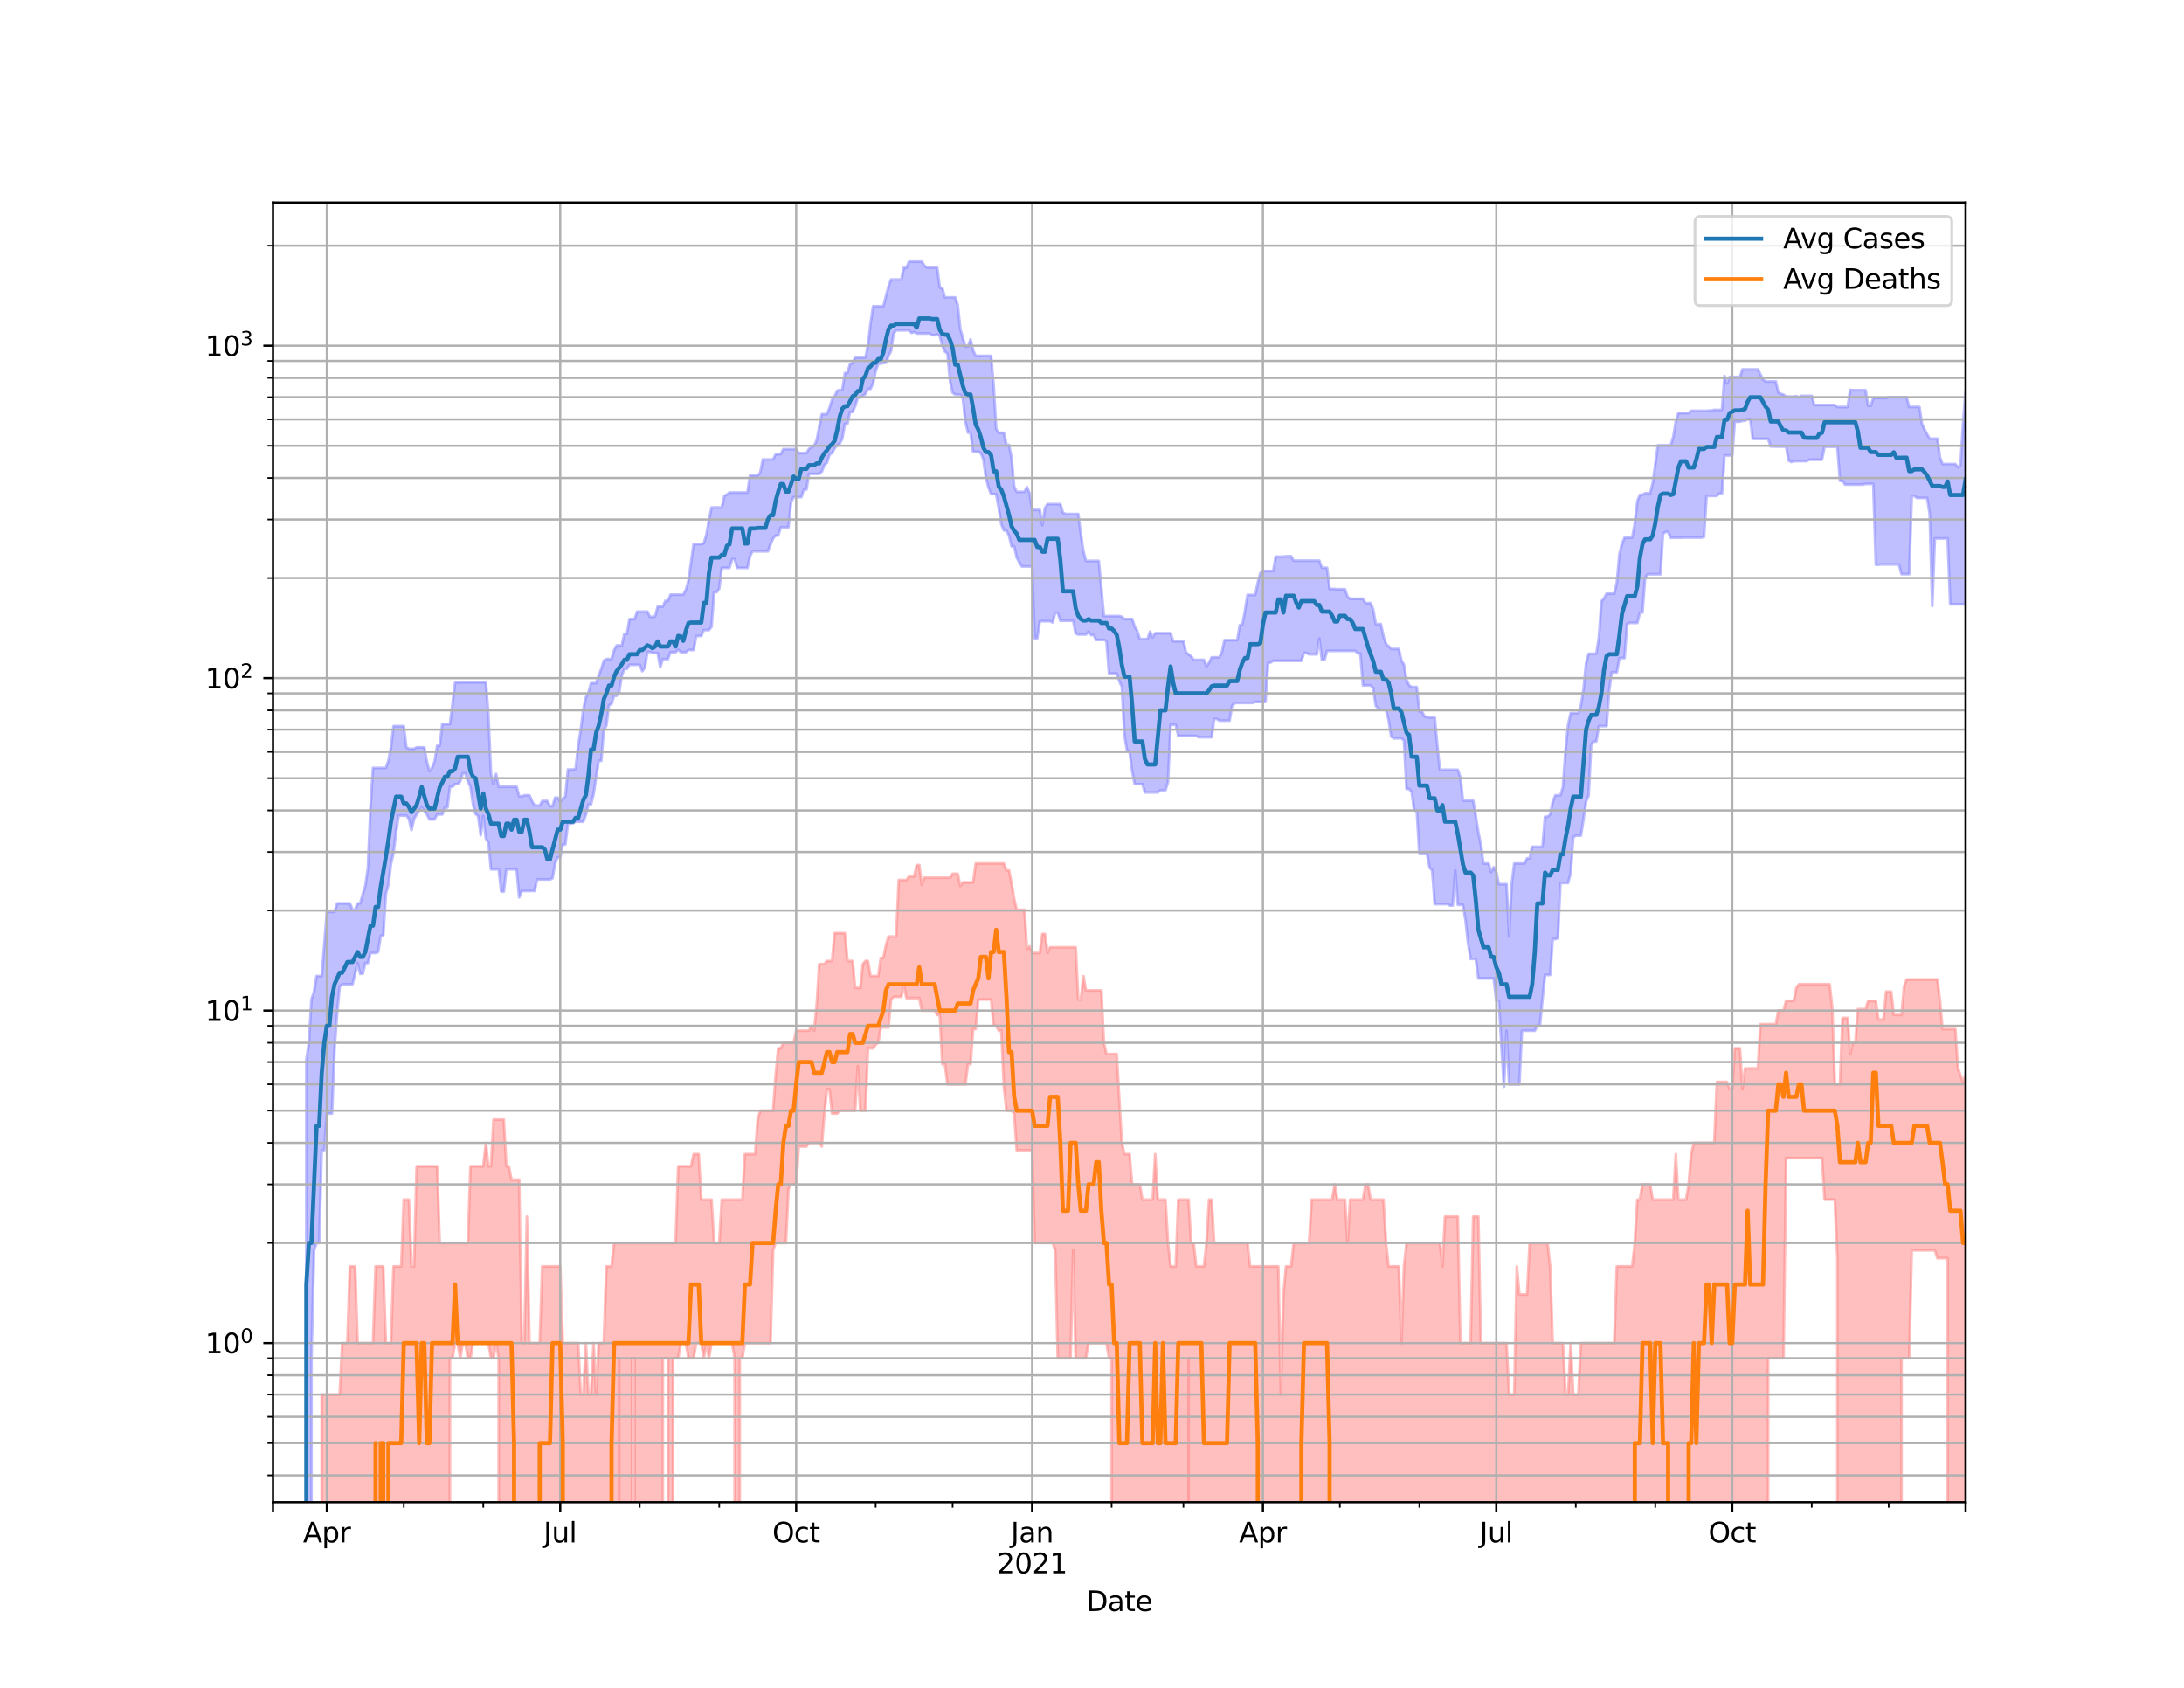 <?xml version="1.0" encoding="utf-8" standalone="no"?>
<!DOCTYPE svg PUBLIC "-//W3C//DTD SVG 1.1//EN"
  "http://www.w3.org/Graphics/SVG/1.1/DTD/svg11.dtd">
<svg height="612pt" version="1.1" viewBox="0 0 792 612" width="792pt" xmlns="http://www.w3.org/2000/svg" xmlns:xlink="http://www.w3.org/1999/xlink">
 <defs>
  <style type="text/css">*{stroke-linecap:butt;stroke-linejoin:round;}</style>
 </defs>
 <g id="figure_1">
  <g id="patch_1">
   <path d="M 0 612 
L 792 612 
L 792 0 
L 0 0 
z
" style="fill:#ffffff;"/>
  </g>
  <g id="axes_1">
   <g id="patch_2">
    <path d="M 99 544.68 
L 712.8 544.68 
L 712.8 73.44 
L 99 73.44 
z
" style="fill:#ffffff;"/>
   </g>
   <g id="PolyCollection_1">
    <path clip-path="url(#p68e2955192)" d="M 99 121029.531 
L 99 121029.531 
L 99.93 121029.531 
L 100.86 121029.531 
L 101.79 121029.531 
L 102.72 121029.531 
L 103.65 121029.531 
L 104.58 121029.531 
L 105.51 121029.531 
L 106.44 121029.531 
L 107.37 121029.531 
L 108.3 121029.531 
L 109.23 121029.531 
L 110.16 121029.531 
L 111.09 384.36 
L 112.02 378.112 
L 112.95 362.402 
L 113.88 359.571 
L 114.81 353.918 
L 115.74 353.918 
L 116.67 353.918 
L 117.6 342.484 
L 118.53 330.67 
L 119.46 330.67 
L 120.39 330.67 
L 121.32 330.67 
L 122.25 327.589 
L 123.18 327.589 
L 124.11 327.589 
L 125.04 327.589 
L 125.97 327.589 
L 126.9 327.589 
L 127.83 329.882 
L 128.76 329.882 
L 129.69 327.589 
L 130.62 327.589 
L 131.55 324.211 
L 132.48 321.257 
L 133.41 314.822 
L 134.34 293.077 
L 135.27 278.438 
L 136.2 278.438 
L 137.13 278.438 
L 138.06 278.438 
L 138.99 278.438 
L 139.92 278.438 
L 140.85 275.869 
L 141.78 270.998 
L 142.71 263.304 
L 143.64 263.304 
L 144.57 263.304 
L 145.5 263.304 
L 146.43 263.304 
L 147.36 270.998 
L 148.29 271.508 
L 149.22 271.508 
L 150.15 271.508 
L 151.08 270.998 
L 152.01 270.998 
L 152.94 270.998 
L 153.87 270.998 
L 154.8 276.149 
L 155.73 279.621 
L 156.66 278.438 
L 157.59 276.149 
L 158.52 270.409 
L 159.45 270.409 
L 160.38 262.579 
L 161.31 262.579 
L 162.24 262.579 
L 163.17 262.579 
L 164.1 255.203 
L 165.03 247.591 
L 165.96 247.429 
L 166.89 247.429 
L 167.82 247.429 
L 168.75 247.429 
L 169.68 247.429 
L 170.61 247.429 
L 171.54 247.429 
L 172.47 247.429 
L 173.4 247.429 
L 174.33 247.429 
L 175.26 247.429 
L 176.19 247.429 
L 177.12 259.232 
L 178.05 280.627 
L 178.98 284.312 
L 179.91 280.627 
L 180.84 285.303 
L 181.77 285.303 
L 182.7 285.303 
L 183.63 285.303 
L 184.56 285.303 
L 185.49 285.303 
L 186.42 285.303 
L 187.35 285.303 
L 188.28 288.748 
L 189.21 288.748 
L 190.14 288.393 
L 191.07 288.393 
L 192 288.393 
L 192.93 290.437 
L 193.86 292.056 
L 194.79 292.056 
L 195.72 292.056 
L 196.65 290.437 
L 197.58 290.437 
L 198.51 290.437 
L 199.44 292.309 
L 200.37 292.309 
L 201.3 289.225 
L 202.23 289.225 
L 203.16 290.683 
L 204.09 289.586 
L 205.02 288.867 
L 205.95 279.026 
L 206.88 279.026 
L 207.81 279.026 
L 208.74 278.731 
L 209.67 270.409 
L 210.6 264.635 
L 211.53 257.309 
L 212.46 252.878 
L 213.39 251.172 
L 214.32 247.699 
L 215.25 247.699 
L 216.18 247.699 
L 217.11 244.954 
L 218.04 242.591 
L 218.97 239.536 
L 219.9 238.983 
L 220.83 238.983 
L 221.76 238.983 
L 222.69 235.779 
L 223.62 234.039 
L 224.55 234.039 
L 225.48 234.039 
L 226.41 229.868 
L 227.34 229.868 
L 228.27 224.487 
L 229.2 224.487 
L 230.13 224.487 
L 231.06 221.776 
L 231.99 221.776 
L 232.92 221.776 
L 233.85 221.776 
L 234.78 221.776 
L 235.71 223.659 
L 236.64 223.659 
L 237.57 223.454 
L 238.5 219.958 
L 239.43 219.958 
L 240.36 219.958 
L 241.29 217.863 
L 242.22 217.863 
L 243.15 215.614 
L 244.08 215.614 
L 245.01 215.614 
L 245.94 215.614 
L 246.87 215.614 
L 247.8 215.614 
L 248.73 213.824 
L 249.66 210.525 
L 250.59 203.973 
L 251.52 197.295 
L 252.45 197.295 
L 253.38 197.295 
L 254.31 197.295 
L 255.24 196.924 
L 256.17 193.813 
L 257.1 188.514 
L 258.03 184.007 
L 258.96 184.007 
L 259.89 184.007 
L 260.82 184.007 
L 261.75 184.007 
L 262.68 179.813 
L 263.61 179.327 
L 264.54 178.583 
L 265.47 178.583 
L 266.4 178.583 
L 267.33 178.583 
L 268.26 178.583 
L 269.19 178.583 
L 270.12 178.583 
L 271.05 178.583 
L 271.98 172.432 
L 272.91 172.432 
L 273.84 172.432 
L 274.77 172.432 
L 275.7 171.362 
L 276.63 166.604 
L 277.56 166.604 
L 278.49 166.604 
L 279.42 166.604 
L 280.35 166.604 
L 281.28 164.738 
L 282.21 164.638 
L 283.14 164.638 
L 284.07 162.861 
L 285 162.861 
L 285.93 162.861 
L 286.86 162.861 
L 287.79 162.861 
L 288.72 162.861 
L 289.65 164.307 
L 290.58 164.307 
L 291.51 164.307 
L 292.44 164.307 
L 293.37 162.765 
L 294.3 162.222 
L 295.23 161.57 
L 296.16 159.599 
L 297.09 154.8 
L 298.02 150.177 
L 298.95 150.177 
L 299.88 150.177 
L 300.81 147.873 
L 301.74 144.908 
L 302.67 143.66 
L 303.6 141.635 
L 304.53 141.399 
L 305.46 141.399 
L 306.39 135.226 
L 307.32 135.226 
L 308.25 132.032 
L 309.18 131.623 
L 310.11 129.676 
L 311.04 129.676 
L 311.97 129.676 
L 312.9 129.642 
L 313.83 129.642 
L 314.76 125.304 
L 315.69 117.359 
L 316.62 111.05 
L 317.55 111.05 
L 318.48 111.05 
L 319.41 111.05 
L 320.34 111.05 
L 321.27 107.395 
L 322.2 103.941 
L 323.13 101.326 
L 324.06 101.326 
L 324.99 101.326 
L 325.92 101.326 
L 326.85 101.326 
L 327.78 97.073 
L 328.71 97.073 
L 329.64 94.86 
L 330.57 94.86 
L 331.5 94.86 
L 332.43 94.86 
L 333.36 94.86 
L 334.29 94.86 
L 335.22 96.31 
L 336.15 97.018 
L 337.08 97.018 
L 338.01 97.018 
L 338.94 97.018 
L 339.87 97.018 
L 340.8 104.276 
L 341.73 104.539 
L 342.66 107.828 
L 343.59 107.828 
L 344.52 107.828 
L 345.45 107.828 
L 346.38 107.828 
L 347.31 110.586 
L 348.24 119.263 
L 349.17 122.538 
L 350.1 125.671 
L 351.03 125.671 
L 351.96 123.046 
L 352.89 127.037 
L 353.82 129.021 
L 354.75 129.021 
L 355.68 129.021 
L 356.61 129.021 
L 357.54 129.021 
L 358.47 129.021 
L 359.4 129.021 
L 360.33 139.712 
L 361.26 155.578 
L 362.19 156.939 
L 363.12 156.939 
L 364.05 156.939 
L 364.98 161.309 
L 365.91 161.309 
L 366.84 166.123 
L 367.77 176.456 
L 368.7 178.323 
L 369.63 178.323 
L 370.56 178.323 
L 371.49 178.323 
L 372.42 176.623 
L 373.35 178.83 
L 374.28 184.898 
L 375.21 184.898 
L 376.14 184.898 
L 377.07 184.898 
L 378 190.457 
L 378.93 184.216 
L 379.86 182.786 
L 380.79 182.786 
L 381.72 182.786 
L 382.65 182.786 
L 383.58 182.786 
L 384.51 182.786 
L 385.44 185.82 
L 386.37 186.372 
L 387.3 186.372 
L 388.23 186.372 
L 389.16 186.372 
L 390.09 186.372 
L 391.02 186.372 
L 391.95 193.697 
L 392.88 199.86 
L 393.81 203.388 
L 394.74 203.388 
L 395.67 203.388 
L 396.6 203.388 
L 397.53 203.388 
L 398.46 203.388 
L 399.39 213.344 
L 400.32 223.386 
L 401.25 223.386 
L 402.18 223.386 
L 403.11 223.386 
L 404.04 223.386 
L 404.97 223.386 
L 405.9 223.386 
L 406.83 223.625 
L 407.76 224.452 
L 408.69 224.452 
L 409.62 224.452 
L 410.55 224.452 
L 411.48 227.2 
L 412.41 228.762 
L 413.34 231.712 
L 414.27 231.712 
L 415.2 231.712 
L 416.13 231.712 
L 417.06 229.027 
L 417.99 231.116 
L 418.92 229.599 
L 419.85 229.599 
L 420.78 229.599 
L 421.71 229.599 
L 422.64 229.599 
L 423.57 229.599 
L 424.5 229.599 
L 425.43 232.517 
L 426.36 232.517 
L 427.29 232.517 
L 428.22 232.517 
L 429.15 232.517 
L 430.08 236.474 
L 431.01 237.312 
L 431.94 237.938 
L 432.87 239.259 
L 433.8 239.259 
L 434.73 239.259 
L 435.66 239.259 
L 436.59 239.259 
L 437.52 241.617 
L 438.45 240.236 
L 439.38 238.344 
L 440.31 238.344 
L 441.24 238.344 
L 442.17 238.344 
L 443.1 236.431 
L 444.03 232.113 
L 444.96 232.113 
L 445.89 232.113 
L 446.82 232.113 
L 447.75 232.113 
L 448.68 232.113 
L 449.61 226.617 
L 450.54 226.4 
L 451.47 221.447 
L 452.4 215.702 
L 453.33 215.702 
L 454.26 215.702 
L 455.19 215.702 
L 456.12 211.25 
L 457.05 207.775 
L 457.98 207.022 
L 458.91 207.022 
L 459.84 207.022 
L 460.77 207.022 
L 461.7 207.022 
L 462.63 201.831 
L 463.56 201.831 
L 464.49 201.831 
L 465.42 201.831 
L 466.35 201.696 
L 467.28 201.696 
L 468.21 201.696 
L 469.14 203.296 
L 470.07 203.296 
L 471 203.296 
L 471.93 203.296 
L 472.86 203.296 
L 473.79 203.296 
L 474.72 203.296 
L 475.65 203.296 
L 476.58 203.296 
L 477.51 203.296 
L 478.44 203.296 
L 479.37 205.864 
L 480.3 205.864 
L 481.23 205.864 
L 482.16 213.569 
L 483.09 213.569 
L 484.02 213.569 
L 484.95 213.654 
L 485.88 213.654 
L 486.81 213.654 
L 487.74 213.654 
L 488.67 216.383 
L 489.6 217.133 
L 490.53 217.133 
L 491.46 217.133 
L 492.39 217.133 
L 493.32 217.133 
L 494.25 217.133 
L 495.18 218.697 
L 496.11 218.697 
L 497.04 218.697 
L 497.97 220.989 
L 498.9 226.292 
L 499.83 226.292 
L 500.76 226.292 
L 501.69 230.684 
L 502.62 233.499 
L 503.55 234.29 
L 504.48 235.307 
L 505.41 235.307 
L 506.34 235.307 
L 507.27 235.307 
L 508.2 239.443 
L 509.13 240.994 
L 510.06 246.52 
L 510.99 248.463 
L 511.92 249.127 
L 512.85 249.127 
L 513.78 249.127 
L 514.71 257.964 
L 515.64 257.964 
L 516.57 259.775 
L 517.5 259.98 
L 518.43 260.186 
L 519.36 260.186 
L 520.29 260.186 
L 521.22 270.242 
L 522.15 279.124 
L 523.08 279.124 
L 524.01 279.124 
L 524.94 279.124 
L 525.87 279.124 
L 526.8 279.124 
L 527.73 279.124 
L 528.66 279.124 
L 529.59 281.862 
L 530.52 290.315 
L 531.45 290.315 
L 532.38 290.315 
L 533.31 290.315 
L 534.24 290.315 
L 535.17 295.858 
L 536.1 301.752 
L 537.03 306.363 
L 537.96 313.093 
L 538.89 313.093 
L 539.82 313.093 
L 540.75 316.208 
L 541.68 314.433 
L 542.61 316.208 
L 543.54 320.599 
L 544.47 320.599 
L 545.4 320.599 
L 546.33 320.599 
L 547.26 339.584 
L 548.19 320.599 
L 549.12 313.093 
L 550.05 313.093 
L 550.98 313.093 
L 551.91 313.093 
L 552.84 313.093 
L 553.77 311.236 
L 554.7 311.236 
L 555.63 307.032 
L 556.56 307.032 
L 557.49 307.032 
L 558.42 307.032 
L 559.35 307.032 
L 560.28 296.13 
L 561.21 296.13 
L 562.14 295.316 
L 563.07 290.806 
L 564 288.393 
L 564.93 288.393 
L 565.86 288.393 
L 566.79 285.303 
L 567.72 272.109 
L 568.65 262.868 
L 569.58 258.561 
L 570.51 258.561 
L 571.44 258.561 
L 572.37 258.561 
L 573.3 255.769 
L 574.23 250.026 
L 575.16 240.566 
L 576.09 237.046 
L 577.02 237.046 
L 577.95 237.046 
L 578.88 237.046 
L 579.81 231.235 
L 580.74 218.048 
L 581.67 216.952 
L 582.6 215.262 
L 583.53 215.262 
L 584.46 215.262 
L 585.39 215.262 
L 586.32 211.25 
L 587.25 200.981 
L 588.18 197.212 
L 589.11 194.968 
L 590.04 194.968 
L 590.97 194.968 
L 591.9 194.968 
L 592.83 189.772 
L 593.76 181.745 
L 594.69 179.4 
L 595.62 179.4 
L 596.55 178.859 
L 597.48 178.859 
L 598.41 178.859 
L 599.34 175.152 
L 600.27 168.36 
L 601.2 161.486 
L 602.13 161.486 
L 603.06 161.486 
L 603.99 161.486 
L 604.92 161.486 
L 605.85 161.486 
L 606.78 158.463 
L 607.71 152.852 
L 608.64 149.792 
L 609.57 149.792 
L 610.5 149.792 
L 611.43 149.792 
L 612.36 149.792 
L 613.29 148.963 
L 614.22 148.963 
L 615.15 148.963 
L 616.08 148.963 
L 617.01 148.963 
L 617.94 148.963 
L 618.87 148.963 
L 619.8 148.848 
L 620.73 148.848 
L 621.66 148.627 
L 622.59 148.627 
L 623.52 148.627 
L 624.45 148.627 
L 625.38 136.306 
L 626.31 139.042 
L 627.24 136.688 
L 628.17 136.688 
L 629.1 136.688 
L 630.03 136.688 
L 630.96 136.688 
L 631.89 133.927 
L 632.82 133.927 
L 633.75 133.927 
L 634.68 133.927 
L 635.61 133.927 
L 636.54 133.927 
L 637.47 133.927 
L 638.4 135.779 
L 639.33 137.56 
L 640.26 138.319 
L 641.19 138.319 
L 642.12 138.319 
L 643.05 138.319 
L 643.98 138.319 
L 644.91 142.318 
L 645.84 142.798 
L 646.77 143.084 
L 647.7 143.794 
L 648.63 143.794 
L 649.56 143.794 
L 650.49 143.794 
L 651.42 143.638 
L 652.35 144.018 
L 653.28 143.526 
L 654.21 143.526 
L 655.14 143.526 
L 656.07 143.526 
L 657 143.526 
L 657.93 146.861 
L 658.86 146.861 
L 659.79 146.861 
L 660.72 146.861 
L 661.65 146.861 
L 662.58 146.861 
L 663.51 146.861 
L 664.44 146.861 
L 665.37 146.861 
L 666.3 147.584 
L 667.23 147.584 
L 668.16 147.584 
L 669.09 147.584 
L 670.02 147.584 
L 670.95 141.357 
L 671.88 141.485 
L 672.81 141.485 
L 673.74 141.485 
L 674.67 141.485 
L 675.6 141.485 
L 676.53 141.485 
L 677.46 147.114 
L 678.39 147.138 
L 679.32 144.34 
L 680.25 144.34 
L 681.18 144.34 
L 682.11 144.34 
L 683.04 144.34 
L 683.97 144.34 
L 684.9 144.003 
L 685.83 144.003 
L 686.76 144.003 
L 687.69 144.003 
L 688.62 144.003 
L 689.55 144.003 
L 690.48 144.003 
L 691.41 144.003 
L 692.34 147.568 
L 693.27 147.568 
L 694.2 147.568 
L 695.13 147.568 
L 696.06 147.568 
L 696.99 153.727 
L 697.92 155.746 
L 698.85 157.487 
L 699.78 159.048 
L 700.71 159.048 
L 701.64 159.048 
L 702.57 159.048 
L 703.5 165.782 
L 704.43 168.253 
L 705.36 168.253 
L 706.29 168.253 
L 707.22 168.253 
L 708.15 168.253 
L 709.08 168.253 
L 710.01 169.431 
L 710.94 168.755 
L 711.87 153.718 
L 712.8 141.628 
L 712.8 219.104 
L 712.8 219.104 
L 711.87 219.104 
L 710.94 219.104 
L 710.01 219.104 
L 709.08 219.104 
L 708.15 219.104 
L 707.22 219.104 
L 706.29 195.246 
L 705.36 195.246 
L 704.43 195.246 
L 703.5 195.246 
L 702.57 195.246 
L 701.64 195.246 
L 700.71 219.735 
L 699.78 186.405 
L 698.85 180.544 
L 697.92 180.544 
L 696.99 180.544 
L 696.06 180.544 
L 695.13 180.544 
L 694.2 179.858 
L 693.27 179.858 
L 692.34 208.181 
L 691.41 208.181 
L 690.48 208.181 
L 689.55 208.181 
L 688.62 204.659 
L 687.69 204.659 
L 686.76 204.659 
L 685.83 204.659 
L 684.9 204.659 
L 683.97 204.659 
L 683.04 204.659 
L 682.11 204.659 
L 681.18 204.778 
L 680.25 204.778 
L 679.32 175.465 
L 678.39 175.465 
L 677.46 175.465 
L 676.53 175.465 
L 675.6 175.697 
L 674.67 175.697 
L 673.74 175.697 
L 672.81 175.697 
L 671.88 175.697 
L 670.95 175.697 
L 670.02 175.697 
L 669.09 175.697 
L 668.16 174.358 
L 667.23 174.358 
L 666.3 162 
L 665.37 162 
L 664.44 162 
L 663.51 162 
L 662.58 162 
L 661.65 162 
L 660.72 166.662 
L 659.79 166.662 
L 658.86 166.662 
L 657.93 166.662 
L 657 166.662 
L 656.07 166.662 
L 655.14 167.218 
L 654.21 167.218 
L 653.28 167.218 
L 652.35 167.218 
L 651.42 167.218 
L 650.49 167.218 
L 649.56 167.51 
L 648.63 167.009 
L 647.7 161.937 
L 646.77 161.937 
L 645.84 161.937 
L 644.91 161.937 
L 643.98 161.937 
L 643.05 161.895 
L 642.12 161.895 
L 641.19 159.128 
L 640.26 159.128 
L 639.33 159.128 
L 638.4 159.128 
L 637.47 159.128 
L 636.54 159.128 
L 635.61 159.068 
L 634.68 151.948 
L 633.75 151.948 
L 632.82 152.579 
L 631.89 152.579 
L 630.96 152.897 
L 630.03 152.897 
L 629.1 152.897 
L 628.17 165.151 
L 627.24 165.151 
L 626.31 165.151 
L 625.38 165.151 
L 624.45 178.903 
L 623.52 178.903 
L 622.59 179.813 
L 621.66 179.813 
L 620.73 179.813 
L 619.8 179.813 
L 618.87 179.813 
L 617.94 194.672 
L 617.01 194.928 
L 616.08 194.928 
L 615.15 194.928 
L 614.22 194.928 
L 613.29 194.928 
L 612.36 194.928 
L 611.43 194.928 
L 610.5 194.928 
L 609.57 194.987 
L 608.64 194.987 
L 607.71 194.987 
L 606.78 194.987 
L 605.85 194.987 
L 604.92 192.892 
L 603.99 192.892 
L 603.06 193.523 
L 602.13 208.232 
L 601.2 208.232 
L 600.27 208.232 
L 599.34 208.232 
L 598.41 208.232 
L 597.48 208.232 
L 596.55 209.68 
L 595.62 222.141 
L 594.69 222.141 
L 593.76 225.862 
L 592.83 225.862 
L 591.9 225.862 
L 590.97 225.862 
L 590.04 226.256 
L 589.11 238.617 
L 588.18 238.617 
L 587.25 238.617 
L 586.32 243.784 
L 585.39 243.784 
L 584.46 243.784 
L 583.53 250.538 
L 582.6 263.304 
L 581.67 263.304 
L 580.74 263.304 
L 579.81 263.304 
L 578.88 268.844 
L 577.95 268.844 
L 577.02 269.91 
L 576.09 288.511 
L 575.16 290.683 
L 574.23 297.096 
L 573.3 302.984 
L 572.37 302.984 
L 571.44 302.984 
L 570.51 303.611 
L 569.58 316.61 
L 568.65 320.164 
L 567.72 320.164 
L 566.79 320.164 
L 565.86 320.164 
L 564.93 340.214 
L 564 340.533 
L 563.07 340.533 
L 562.14 353.507 
L 561.21 353.507 
L 560.28 353.507 
L 559.35 362.402 
L 558.42 371.946 
L 557.49 371.946 
L 556.56 373.721 
L 555.63 373.721 
L 554.7 373.721 
L 553.77 373.721 
L 552.84 373.721 
L 551.91 373.721 
L 550.98 393.173 
L 550.05 393.173 
L 549.12 393.173 
L 548.19 393.173 
L 547.26 393.173 
L 546.33 373.721 
L 545.4 394.053 
L 544.47 379.438 
L 543.54 362.889 
L 542.61 362.889 
L 541.68 354.749 
L 540.75 354.749 
L 539.82 354.749 
L 538.89 354.749 
L 537.96 354.749 
L 537.03 354.749 
L 536.1 354.749 
L 535.17 347.706 
L 534.24 347.706 
L 533.31 347.706 
L 532.38 342.154 
L 531.45 333.662 
L 530.52 328.09 
L 529.59 328.09 
L 528.66 328.09 
L 527.73 315.609 
L 526.8 328.343 
L 525.87 328.343 
L 524.94 327.839 
L 524.01 327.839 
L 523.08 327.839 
L 522.15 327.839 
L 521.22 327.839 
L 520.29 327.839 
L 519.36 315.609 
L 518.43 314.627 
L 517.5 309.62 
L 516.57 309.62 
L 515.64 309.62 
L 514.71 309.62 
L 513.78 293.988 
L 512.85 293.857 
L 511.92 287.112 
L 510.99 286.087 
L 510.06 286.087 
L 509.13 268.44 
L 508.2 267.72 
L 507.27 267.72 
L 506.34 267.72 
L 505.41 267.72 
L 504.48 267.01 
L 503.55 261.018 
L 502.62 257.374 
L 501.69 257.374 
L 500.76 257.374 
L 499.83 256.855 
L 498.9 255.959 
L 497.97 249.519 
L 497.04 248.518 
L 496.11 248.518 
L 495.18 248.518 
L 494.25 248.518 
L 493.32 236.913 
L 492.39 236.913 
L 491.46 235.995 
L 490.53 235.995 
L 489.6 235.995 
L 488.67 235.995 
L 487.74 235.995 
L 486.81 235.995 
L 485.88 235.995 
L 484.95 235.995 
L 484.02 235.995 
L 483.09 235.995 
L 482.16 235.995 
L 481.23 235.995 
L 480.3 239.305 
L 479.37 239.305 
L 478.44 231.592 
L 477.51 237.268 
L 476.58 237.268 
L 475.65 237.268 
L 474.72 237.268 
L 473.79 236.737 
L 472.86 236.737 
L 471.93 239.582 
L 471 239.582 
L 470.07 239.582 
L 469.14 239.582 
L 468.21 239.582 
L 467.28 239.582 
L 466.35 239.582 
L 465.42 239.582 
L 464.49 239.582 
L 463.56 239.582 
L 462.63 239.582 
L 461.7 239.582 
L 460.77 240.236 
L 459.84 240.472 
L 458.91 254.519 
L 457.98 254.519 
L 457.05 254.519 
L 456.12 254.519 
L 455.19 254.519 
L 454.26 254.891 
L 453.33 254.891 
L 452.4 254.891 
L 451.47 254.891 
L 450.54 254.891 
L 449.61 254.891 
L 448.68 254.891 
L 447.75 254.953 
L 446.82 255.895 
L 445.89 261.299 
L 444.96 261.299 
L 444.03 261.299 
L 443.1 261.299 
L 442.17 261.299 
L 441.24 260.67 
L 440.31 260.67 
L 439.38 267.324 
L 438.45 267.324 
L 437.52 267.324 
L 436.59 267.324 
L 435.66 267.324 
L 434.73 267.324 
L 433.8 266.853 
L 432.87 266.853 
L 431.94 266.853 
L 431.01 266.853 
L 430.08 266.853 
L 429.15 266.853 
L 428.22 266.853 
L 427.29 266.853 
L 426.36 262.795 
L 425.43 262.795 
L 424.5 262.795 
L 423.57 283.554 
L 422.64 286.54 
L 421.71 286.54 
L 420.78 286.54 
L 419.85 287.343 
L 418.92 287.343 
L 417.99 287.343 
L 417.06 287.343 
L 416.13 287.343 
L 415.2 287.343 
L 414.27 284.312 
L 413.34 284.312 
L 412.41 284.312 
L 411.48 284.312 
L 410.55 279.521 
L 409.62 272.456 
L 408.69 272.109 
L 407.76 266.619 
L 406.83 249.072 
L 405.9 246.999 
L 404.97 244.188 
L 404.04 244.188 
L 403.11 244.188 
L 402.18 244.188 
L 401.25 232.476 
L 400.32 232.032 
L 399.39 232.032 
L 398.46 232.032 
L 397.53 232.032 
L 396.6 230.255 
L 395.67 230.255 
L 394.74 229.065 
L 393.81 230.061 
L 392.88 230.061 
L 391.95 230.061 
L 391.02 230.061 
L 390.09 229.714 
L 389.16 225.082 
L 388.23 225.082 
L 387.3 225.082 
L 386.37 225.082 
L 385.44 225.082 
L 384.51 225.082 
L 383.58 222.207 
L 382.65 222.207 
L 381.72 225.683 
L 380.79 225.258 
L 379.86 225.258 
L 378.93 225.258 
L 378 225.258 
L 377.07 225.258 
L 376.14 231.433 
L 375.21 231.433 
L 374.28 205.403 
L 373.35 205.403 
L 372.42 205.403 
L 371.49 205.403 
L 370.56 205.403 
L 369.63 203.902 
L 368.7 202.171 
L 367.77 198.129 
L 366.84 198.129 
L 365.91 194.26 
L 364.98 192.362 
L 364.05 192.362 
L 363.12 190.149 
L 362.19 184.297 
L 361.26 179.165 
L 360.33 179.165 
L 359.4 179.165 
L 358.47 176.763 
L 357.54 173.275 
L 356.61 166.547 
L 355.68 164.274 
L 354.75 163.802 
L 353.82 163.802 
L 352.89 163.802 
L 351.96 156.881 
L 351.03 156.881 
L 350.1 152.959 
L 349.17 144.612 
L 348.24 143.062 
L 347.31 143.062 
L 346.38 143.062 
L 345.45 142.39 
L 344.52 138.132 
L 343.59 128.218 
L 342.66 127.482 
L 341.73 125.345 
L 340.8 121.818 
L 339.87 121.244 
L 338.94 121.516 
L 338.01 121.516 
L 337.08 120.916 
L 336.15 120.916 
L 335.22 120.916 
L 334.29 120.916 
L 333.36 120.916 
L 332.43 120.916 
L 331.5 120.365 
L 330.57 120.69 
L 329.64 119.755 
L 328.71 119.755 
L 327.78 119.755 
L 326.85 119.755 
L 325.92 119.755 
L 324.99 119.755 
L 324.06 120.925 
L 323.13 127.281 
L 322.2 129.122 
L 321.27 131.517 
L 320.34 131.623 
L 319.41 131.871 
L 318.48 131.871 
L 317.55 134.585 
L 316.62 138.96 
L 315.69 141.017 
L 314.76 141.017 
L 313.83 142.842 
L 312.9 143.601 
L 311.97 144.19 
L 311.04 144.19 
L 310.11 147.352 
L 309.18 149.359 
L 308.25 149.359 
L 307.32 153.691 
L 306.39 153.691 
L 305.46 159.068 
L 304.53 160.853 
L 303.6 161.423 
L 302.67 162.583 
L 301.74 164.24 
L 300.81 164.905 
L 299.88 167.792 
L 298.95 168.587 
L 298.02 171.035 
L 297.09 171.818 
L 296.16 171.818 
L 295.23 171.818 
L 294.3 171.818 
L 293.37 171.818 
L 292.44 177.509 
L 291.51 177.509 
L 290.58 180.26 
L 289.65 180.26 
L 288.72 180.26 
L 287.79 180.26 
L 286.86 182.1 
L 285.93 191.189 
L 285 191.189 
L 284.07 191.189 
L 283.14 191.189 
L 282.21 194.182 
L 281.28 194.182 
L 280.35 195.265 
L 279.42 197.357 
L 278.49 199.904 
L 277.56 199.904 
L 276.63 199.904 
L 275.7 199.904 
L 274.77 199.904 
L 273.84 199.904 
L 272.91 199.904 
L 271.98 201.696 
L 271.05 205.912 
L 270.12 205.912 
L 269.19 205.912 
L 268.26 205.912 
L 267.33 205.912 
L 266.4 202.765 
L 265.47 202.765 
L 264.54 205.912 
L 263.61 205.912 
L 262.68 205.912 
L 261.75 205.912 
L 260.82 213.457 
L 259.89 214.711 
L 258.96 214.711 
L 258.03 227.273 
L 257.1 228.461 
L 256.17 228.461 
L 255.24 228.461 
L 254.31 230.606 
L 253.38 230.606 
L 252.45 230.684 
L 251.52 235.693 
L 250.59 235.693 
L 249.66 235.693 
L 248.73 236.474 
L 247.8 236.474 
L 246.87 236.474 
L 245.94 235.564 
L 245.01 236.474 
L 244.08 236.474 
L 243.15 236.474 
L 242.22 238.983 
L 241.29 238.983 
L 240.36 238.983 
L 239.43 241.956 
L 238.5 236.781 
L 237.57 236.781 
L 236.64 236.781 
L 235.71 236.387 
L 234.78 236.387 
L 233.85 242.053 
L 232.92 243.384 
L 231.99 241.041 
L 231.06 241.041 
L 230.13 241.041 
L 229.2 241.041 
L 228.27 241.041 
L 227.34 242.542 
L 226.41 242.542 
L 225.48 244.954 
L 224.55 250.94 
L 223.62 252.284 
L 222.69 252.284 
L 221.76 255.203 
L 220.83 255.769 
L 219.9 263.085 
L 218.97 264.635 
L 218.04 275.869 
L 217.11 275.869 
L 216.18 281.758 
L 215.25 288.041 
L 214.32 291.678 
L 213.39 291.678 
L 212.46 295.451 
L 211.53 297.938 
L 210.6 297.938 
L 209.67 297.938 
L 208.74 297.938 
L 207.81 298.507 
L 206.88 298.65 
L 205.95 298.65 
L 205.02 306.197 
L 204.09 306.197 
L 203.16 310.873 
L 202.23 310.873 
L 201.3 313.093 
L 200.37 318.462 
L 199.44 318.882 
L 198.51 318.882 
L 197.58 318.882 
L 196.65 318.882 
L 195.72 318.882 
L 194.79 318.882 
L 193.86 323.055 
L 192.93 323.055 
L 192 323.055 
L 191.07 323.055 
L 190.14 323.055 
L 189.21 323.055 
L 188.28 325.393 
L 187.35 315.411 
L 186.42 315.214 
L 185.49 315.214 
L 184.56 315.214 
L 183.63 315.214 
L 182.7 323.284 
L 181.77 323.284 
L 180.84 315.214 
L 179.91 315.214 
L 178.98 315.214 
L 178.05 315.214 
L 177.12 305.538 
L 176.19 304.086 
L 175.26 295.858 
L 174.33 302.829 
L 173.4 295.858 
L 172.47 295.182 
L 171.54 291.678 
L 170.61 285.303 
L 169.68 283.339 
L 168.75 280.425 
L 167.82 280.425 
L 166.89 283.339 
L 165.96 284.312 
L 165.03 284.312 
L 164.1 285.303 
L 163.17 285.303 
L 162.24 292.82 
L 161.31 292.82 
L 160.38 295.316 
L 159.45 295.316 
L 158.52 295.316 
L 157.59 297.096 
L 156.66 297.096 
L 155.73 297.096 
L 154.8 295.316 
L 153.87 293.988 
L 152.94 292.692 
L 152.01 293.988 
L 151.08 295.316 
L 150.15 296.957 
L 149.22 300.997 
L 148.29 296.957 
L 147.36 295.722 
L 146.43 295.722 
L 145.5 295.722 
L 144.57 295.722 
L 143.64 301.6 
L 142.71 309.267 
L 141.78 313.282 
L 140.85 320.817 
L 139.92 324.211 
L 138.99 339.271 
L 138.06 339.271 
L 137.13 345.204 
L 136.2 345.554 
L 135.27 345.554 
L 134.34 345.554 
L 133.41 349.191 
L 132.48 349.191 
L 131.55 353.1 
L 130.62 353.1 
L 129.69 349.191 
L 128.76 353.1 
L 127.83 356.886 
L 126.9 356.886 
L 125.97 356.886 
L 125.04 356.886 
L 124.11 356.886 
L 123.18 357.766 
L 122.25 367.488 
L 121.32 380.113 
L 120.39 403.775 
L 119.46 403.775 
L 118.53 403.775 
L 117.6 417.084 
L 116.67 417.084 
L 115.74 450.686 
L 114.81 450.686 
L 113.88 453.371 
L 112.95 492.489 
L 112.02 121029.531 
L 111.09 121029.531 
L 110.16 121029.531 
L 109.23 121029.531 
L 108.3 121029.531 
L 107.37 121029.531 
L 106.44 121029.531 
L 105.51 121029.531 
L 104.58 121029.531 
L 103.65 121029.531 
L 102.72 121029.531 
L 101.79 121029.531 
L 100.86 121029.531 
L 99.93 121029.531 
L 99 121029.531 
z
" style="fill:#8080ff;fill-opacity:0.5;stroke:#8080ff;stroke-opacity:0.5;"/>
   </g>
   <g id="PolyCollection_2">
    <path clip-path="url(#p68e2955192)" d="M 99 121029.531 
L 99 121029.531 
L 99.93 121029.531 
L 100.86 121029.531 
L 101.79 121029.531 
L 102.72 121029.531 
L 103.65 121029.531 
L 104.58 121029.531 
L 105.51 121029.531 
L 106.44 121029.531 
L 107.37 121029.531 
L 108.3 121029.531 
L 109.23 121029.531 
L 110.16 121029.531 
L 111.09 121029.531 
L 112.02 121029.531 
L 112.95 121029.531 
L 113.88 121029.531 
L 114.81 121029.531 
L 115.74 121029.531 
L 116.67 505.645 
L 117.6 505.645 
L 118.53 505.645 
L 119.46 505.645 
L 120.39 505.645 
L 121.32 505.645 
L 122.25 505.645 
L 123.18 505.645 
L 124.11 486.973 
L 125.04 486.973 
L 125.97 486.973 
L 126.9 459.194 
L 127.83 459.194 
L 128.76 459.194 
L 129.69 486.973 
L 130.62 486.973 
L 131.55 486.973 
L 132.48 486.973 
L 133.41 486.973 
L 134.34 486.973 
L 135.27 486.973 
L 136.2 459.194 
L 137.13 459.194 
L 138.06 459.194 
L 138.99 459.194 
L 139.92 486.973 
L 140.85 486.973 
L 141.78 486.973 
L 142.71 459.194 
L 143.64 459.194 
L 144.57 459.194 
L 145.5 459.194 
L 146.43 434.975 
L 147.36 434.975 
L 148.29 434.975 
L 149.22 459.194 
L 150.15 459.194 
L 151.08 422.907 
L 152.01 422.907 
L 152.94 422.907 
L 153.87 422.907 
L 154.8 422.907 
L 155.73 422.907 
L 156.66 422.907 
L 157.59 422.907 
L 158.52 422.907 
L 159.45 450.686 
L 160.38 450.686 
L 161.31 450.686 
L 162.24 450.686 
L 163.17 450.686 
L 164.1 450.686 
L 165.03 450.686 
L 165.96 450.686 
L 166.89 450.686 
L 167.82 450.686 
L 168.75 450.686 
L 169.68 450.686 
L 170.61 422.907 
L 171.54 422.907 
L 172.47 422.907 
L 173.4 422.907 
L 174.33 422.907 
L 175.26 422.907 
L 176.19 414.399 
L 177.12 422.907 
L 178.05 422.907 
L 178.98 405.957 
L 179.91 405.957 
L 180.84 405.957 
L 181.77 405.957 
L 182.7 405.957 
L 183.63 422.907 
L 184.56 422.907 
L 185.49 427.743 
L 186.42 427.743 
L 187.35 427.743 
L 188.28 427.743 
L 189.21 486.973 
L 190.14 486.973 
L 191.07 441.141 
L 192 486.973 
L 192.93 486.973 
L 193.86 486.973 
L 194.79 486.973 
L 195.72 486.973 
L 196.65 459.194 
L 197.58 459.194 
L 198.51 459.194 
L 199.44 459.194 
L 200.37 459.194 
L 201.3 459.194 
L 202.23 459.194 
L 203.16 459.194 
L 204.09 486.973 
L 205.02 486.973 
L 205.95 486.973 
L 206.88 486.973 
L 207.81 486.973 
L 208.74 486.973 
L 209.67 486.973 
L 210.6 505.645 
L 211.53 505.645 
L 212.46 486.973 
L 213.39 505.645 
L 214.32 505.645 
L 215.25 486.973 
L 216.18 505.645 
L 217.11 486.973 
L 218.04 486.973 
L 218.97 486.973 
L 219.9 459.194 
L 220.83 459.194 
L 221.76 459.194 
L 222.69 450.686 
L 223.62 450.686 
L 224.55 450.686 
L 225.48 450.686 
L 226.41 450.686 
L 227.34 450.686 
L 228.27 450.686 
L 229.2 450.686 
L 230.13 450.686 
L 231.06 450.686 
L 231.99 450.686 
L 232.92 450.686 
L 233.85 450.686 
L 234.78 450.686 
L 235.71 450.686 
L 236.64 450.686 
L 237.57 450.686 
L 238.5 450.686 
L 239.43 450.686 
L 240.36 450.686 
L 241.29 450.686 
L 242.22 450.686 
L 243.15 450.686 
L 244.08 450.686 
L 245.01 450.686 
L 245.94 422.907 
L 246.87 422.907 
L 247.8 422.907 
L 248.73 422.907 
L 249.66 422.907 
L 250.59 422.907 
L 251.52 418.481 
L 252.45 418.481 
L 253.38 418.481 
L 254.31 434.975 
L 255.24 434.975 
L 256.17 434.975 
L 257.1 434.975 
L 258.03 434.975 
L 258.96 450.686 
L 259.89 450.686 
L 260.82 450.686 
L 261.75 434.975 
L 262.68 434.975 
L 263.61 434.975 
L 264.54 434.975 
L 265.47 434.975 
L 266.4 434.975 
L 267.33 434.975 
L 268.26 434.975 
L 269.19 434.975 
L 270.12 418.481 
L 271.05 418.481 
L 271.98 418.481 
L 272.91 418.481 
L 273.84 418.481 
L 274.77 405.957 
L 275.7 402.717 
L 276.63 402.717 
L 277.56 402.717 
L 278.49 402.717 
L 279.42 402.717 
L 280.35 402.717 
L 281.28 389.794 
L 282.21 380.113 
L 283.14 380.113 
L 284.07 378.112 
L 285 378.112 
L 285.93 378.112 
L 286.86 378.112 
L 287.79 378.112 
L 288.72 373.721 
L 289.65 373.721 
L 290.58 373.721 
L 291.51 373.721 
L 292.44 373.721 
L 293.37 373.721 
L 294.3 371.946 
L 295.23 373.721 
L 296.16 364.377 
L 297.09 349.569 
L 298.02 349.569 
L 298.95 349.569 
L 299.88 348.443 
L 300.81 348.443 
L 301.74 348.443 
L 302.67 338.345 
L 303.6 338.345 
L 304.53 338.345 
L 305.46 338.345 
L 306.39 338.345 
L 307.32 348.443 
L 308.25 348.443 
L 309.18 348.443 
L 310.11 358.211 
L 311.04 358.211 
L 311.97 358.211 
L 312.9 349.569 
L 313.83 348.443 
L 314.76 348.443 
L 315.69 353.918 
L 316.62 353.918 
L 317.55 353.918 
L 318.48 353.918 
L 319.41 347.341 
L 320.34 347.341 
L 321.27 342.816 
L 322.2 339.584 
L 323.13 339.584 
L 324.06 339.584 
L 324.99 339.584 
L 325.92 319.094 
L 326.85 319.094 
L 327.78 319.094 
L 328.71 319.094 
L 329.64 317.837 
L 330.57 317.837 
L 331.5 317.837 
L 332.43 313.663 
L 333.36 313.663 
L 334.29 320.817 
L 335.22 318.253 
L 336.15 318.253 
L 337.08 318.253 
L 338.01 318.253 
L 338.94 318.253 
L 339.87 318.253 
L 340.8 318.253 
L 341.73 318.253 
L 342.66 318.253 
L 343.59 318.253 
L 344.52 318.253 
L 345.45 316.813 
L 346.38 316.813 
L 347.31 316.813 
L 348.24 321.257 
L 349.17 319.949 
L 350.1 319.949 
L 351.03 319.949 
L 351.96 319.949 
L 352.89 319.949 
L 353.82 313.093 
L 354.75 313.093 
L 355.68 313.093 
L 356.61 313.093 
L 357.54 313.093 
L 358.47 313.093 
L 359.4 313.093 
L 360.33 313.093 
L 361.26 313.093 
L 362.19 313.093 
L 363.12 313.093 
L 364.05 313.093 
L 364.98 315.609 
L 365.91 315.609 
L 366.84 320.381 
L 367.77 325.873 
L 368.7 329.882 
L 369.63 329.882 
L 370.56 329.882 
L 371.49 329.882 
L 372.42 344.167 
L 373.35 343.151 
L 374.28 345.554 
L 375.21 345.554 
L 376.14 345.554 
L 377.07 345.554 
L 378 338.652 
L 378.93 338.652 
L 379.86 345.554 
L 380.79 343.487 
L 381.72 343.487 
L 382.65 343.487 
L 383.58 343.487 
L 384.51 343.487 
L 385.44 343.487 
L 386.37 343.487 
L 387.3 343.487 
L 388.23 343.487 
L 389.16 343.487 
L 390.09 343.487 
L 391.02 362.402 
L 391.95 362.402 
L 392.88 353.918 
L 393.81 359.114 
L 394.74 359.114 
L 395.67 359.114 
L 396.6 359.114 
L 397.53 359.114 
L 398.46 359.114 
L 399.39 359.114 
L 400.32 378.112 
L 401.25 382.194 
L 402.18 382.194 
L 403.11 382.194 
L 404.04 382.194 
L 404.97 382.194 
L 405.9 398.688 
L 406.83 414.399 
L 407.76 418.481 
L 408.69 418.481 
L 409.62 418.481 
L 410.55 429.46 
L 411.48 429.46 
L 412.41 429.46 
L 413.34 429.46 
L 414.27 434.975 
L 415.2 434.975 
L 416.13 434.975 
L 417.06 434.975 
L 417.99 434.975 
L 418.92 418.481 
L 419.85 434.975 
L 420.78 434.975 
L 421.71 434.975 
L 422.64 434.975 
L 423.57 450.686 
L 424.5 459.194 
L 425.43 459.194 
L 426.36 459.194 
L 427.29 434.975 
L 428.22 434.975 
L 429.15 434.975 
L 430.08 434.975 
L 431.01 434.975 
L 431.94 450.686 
L 432.87 450.686 
L 433.8 459.194 
L 434.73 459.194 
L 435.66 459.194 
L 436.59 459.194 
L 437.52 450.686 
L 438.45 434.975 
L 439.38 434.975 
L 440.31 450.686 
L 441.24 450.686 
L 442.17 450.686 
L 443.1 450.686 
L 444.03 450.686 
L 444.96 450.686 
L 445.89 450.686 
L 446.82 450.686 
L 447.75 450.686 
L 448.68 450.686 
L 449.61 450.686 
L 450.54 450.686 
L 451.47 450.686 
L 452.4 450.686 
L 453.33 459.194 
L 454.26 459.194 
L 455.19 459.194 
L 456.12 459.194 
L 457.05 459.194 
L 457.98 459.194 
L 458.91 459.194 
L 459.84 459.194 
L 460.77 459.194 
L 461.7 459.194 
L 462.63 459.194 
L 463.56 459.194 
L 464.49 505.645 
L 465.42 469.358 
L 466.35 459.194 
L 467.28 459.194 
L 468.21 459.194 
L 469.14 450.686 
L 470.07 450.686 
L 471 450.686 
L 471.93 450.686 
L 472.86 450.686 
L 473.79 450.686 
L 474.72 450.686 
L 475.65 434.975 
L 476.58 434.975 
L 477.51 434.975 
L 478.44 434.975 
L 479.37 434.975 
L 480.3 434.975 
L 481.23 434.975 
L 482.16 434.975 
L 483.09 434.975 
L 484.02 429.46 
L 484.95 434.975 
L 485.88 434.975 
L 486.81 434.975 
L 487.74 434.975 
L 488.67 450.686 
L 489.6 434.975 
L 490.53 434.975 
L 491.46 434.975 
L 492.39 434.975 
L 493.32 434.975 
L 494.25 434.975 
L 495.18 429.46 
L 496.11 429.46 
L 497.04 434.975 
L 497.97 434.975 
L 498.9 434.975 
L 499.83 434.975 
L 500.76 434.975 
L 501.69 434.975 
L 502.62 450.686 
L 503.55 459.194 
L 504.48 459.194 
L 505.41 459.194 
L 506.34 459.194 
L 507.27 459.194 
L 508.2 486.973 
L 509.13 459.194 
L 510.06 450.686 
L 510.99 450.686 
L 511.92 450.686 
L 512.85 450.686 
L 513.78 450.686 
L 514.71 450.686 
L 515.64 450.686 
L 516.57 450.686 
L 517.5 450.686 
L 518.43 450.686 
L 519.36 450.686 
L 520.29 450.686 
L 521.22 450.686 
L 522.15 450.686 
L 523.08 459.194 
L 524.01 441.141 
L 524.94 441.141 
L 525.87 441.141 
L 526.8 441.141 
L 527.73 441.141 
L 528.66 441.141 
L 529.59 486.973 
L 530.52 486.973 
L 531.45 486.973 
L 532.38 486.973 
L 533.31 486.973 
L 534.24 441.141 
L 535.17 441.141 
L 536.1 441.141 
L 537.03 486.973 
L 537.96 486.973 
L 538.89 486.973 
L 539.82 486.973 
L 540.75 486.973 
L 541.68 486.973 
L 542.61 486.973 
L 543.54 486.973 
L 544.47 486.973 
L 545.4 486.973 
L 546.33 486.973 
L 547.26 505.645 
L 548.19 505.645 
L 549.12 505.645 
L 550.05 459.194 
L 550.98 469.358 
L 551.91 469.358 
L 552.84 469.358 
L 553.77 469.358 
L 554.7 450.686 
L 555.63 450.686 
L 556.56 450.686 
L 557.49 450.686 
L 558.42 450.686 
L 559.35 450.686 
L 560.28 450.686 
L 561.21 450.686 
L 562.14 459.194 
L 563.07 486.973 
L 564 486.973 
L 564.93 486.973 
L 565.86 486.973 
L 566.79 486.973 
L 567.72 505.645 
L 568.65 505.645 
L 569.58 486.973 
L 570.51 505.645 
L 571.44 505.645 
L 572.37 505.645 
L 573.3 486.973 
L 574.23 486.973 
L 575.16 486.973 
L 576.09 486.973 
L 577.02 486.973 
L 577.95 486.973 
L 578.88 486.973 
L 579.81 486.973 
L 580.74 486.973 
L 581.67 486.973 
L 582.6 486.973 
L 583.53 486.973 
L 584.46 486.973 
L 585.39 486.973 
L 586.32 459.194 
L 587.25 459.194 
L 588.18 459.194 
L 589.11 459.194 
L 590.04 459.194 
L 590.97 459.194 
L 591.9 459.194 
L 592.83 450.686 
L 593.76 434.975 
L 594.69 434.975 
L 595.62 429.46 
L 596.55 429.46 
L 597.48 429.46 
L 598.41 429.46 
L 599.34 434.975 
L 600.27 434.975 
L 601.2 434.975 
L 602.13 434.975 
L 603.06 434.975 
L 603.99 434.975 
L 604.92 434.975 
L 605.85 434.975 
L 606.78 434.975 
L 607.71 418.481 
L 608.64 434.975 
L 609.57 434.975 
L 610.5 434.975 
L 611.43 434.975 
L 612.36 429.46 
L 613.29 418.481 
L 614.22 414.399 
L 615.15 414.399 
L 616.08 414.399 
L 617.01 414.399 
L 617.94 414.399 
L 618.87 414.399 
L 619.8 414.399 
L 620.73 414.399 
L 621.66 414.399 
L 622.59 392.307 
L 623.52 392.307 
L 624.45 392.307 
L 625.38 392.307 
L 626.31 392.307 
L 627.24 394.948 
L 628.17 394.948 
L 629.1 380.113 
L 630.03 380.113 
L 630.96 380.113 
L 631.89 394.948 
L 632.82 387.396 
L 633.75 387.396 
L 634.68 387.396 
L 635.61 387.396 
L 636.54 387.396 
L 637.47 387.396 
L 638.4 371.368 
L 639.33 371.368 
L 640.26 371.368 
L 641.19 371.368 
L 642.12 371.368 
L 643.05 371.368 
L 643.98 371.368 
L 644.91 366.431 
L 645.84 366.431 
L 646.77 366.431 
L 647.7 362.889 
L 648.63 362.889 
L 649.56 362.889 
L 650.49 362.889 
L 651.42 358.211 
L 652.35 356.886 
L 653.28 356.886 
L 654.21 356.886 
L 655.14 356.886 
L 656.07 356.886 
L 657 356.886 
L 657.93 356.886 
L 658.86 356.886 
L 659.79 356.886 
L 660.72 356.886 
L 661.65 356.886 
L 662.58 356.886 
L 663.51 356.886 
L 664.44 365.394 
L 665.37 393.173 
L 666.3 393.173 
L 667.23 393.173 
L 668.16 369.116 
L 669.09 369.116 
L 670.02 369.116 
L 670.95 382.194 
L 671.88 378.112 
L 672.81 378.112 
L 673.74 365.91 
L 674.67 365.91 
L 675.6 365.91 
L 676.53 365.91 
L 677.46 362.889 
L 678.39 362.889 
L 679.32 362.889 
L 680.25 362.889 
L 681.18 369.67 
L 682.11 369.67 
L 683.04 369.67 
L 683.97 359.571 
L 684.9 359.571 
L 685.83 359.571 
L 686.76 368.025 
L 687.69 368.025 
L 688.62 368.025 
L 689.55 368.025 
L 690.48 357.766 
L 691.41 355.169 
L 692.34 355.169 
L 693.27 355.169 
L 694.2 355.169 
L 695.13 355.169 
L 696.06 355.169 
L 696.99 355.169 
L 697.92 355.169 
L 698.85 355.169 
L 699.78 355.169 
L 700.71 355.169 
L 701.64 355.169 
L 702.57 355.169 
L 703.5 362.889 
L 704.43 373.123 
L 705.36 373.123 
L 706.29 373.123 
L 707.22 373.123 
L 708.15 373.123 
L 709.08 373.123 
L 710.01 387.396 
L 710.94 389.794 
L 711.87 392.307 
L 712.8 389.794 
L 712.8 121029.531 
L 712.8 121029.531 
L 711.87 121029.531 
L 710.94 121029.531 
L 710.01 121029.531 
L 709.08 121029.531 
L 708.15 121029.531 
L 707.22 121029.531 
L 706.29 456.202 
L 705.36 456.202 
L 704.43 456.202 
L 703.5 456.202 
L 702.57 456.202 
L 701.64 453.371 
L 700.71 453.371 
L 699.78 453.371 
L 698.85 453.371 
L 697.92 453.371 
L 696.99 453.371 
L 696.06 453.371 
L 695.13 453.371 
L 694.2 453.371 
L 693.27 453.371 
L 692.34 492.489 
L 691.41 492.489 
L 690.48 492.489 
L 689.55 492.489 
L 688.62 121029.531 
L 687.69 121029.531 
L 686.76 121029.531 
L 685.83 121029.531 
L 684.9 121029.531 
L 683.97 121029.531 
L 683.04 121029.531 
L 682.11 121029.531 
L 681.18 121029.531 
L 680.25 121029.531 
L 679.32 121029.531 
L 678.39 121029.531 
L 677.46 121029.531 
L 676.53 121029.531 
L 675.6 121029.531 
L 674.67 121029.531 
L 673.74 121029.531 
L 672.81 121029.531 
L 671.88 121029.531 
L 670.95 121029.531 
L 670.02 121029.531 
L 669.09 121029.531 
L 668.16 121029.531 
L 667.23 121029.531 
L 666.3 456.202 
L 665.37 434.975 
L 664.44 434.975 
L 663.51 434.975 
L 662.58 434.975 
L 661.65 434.975 
L 660.72 419.915 
L 659.79 419.915 
L 658.86 419.915 
L 657.93 419.915 
L 657 419.915 
L 656.07 419.915 
L 655.14 419.915 
L 654.21 419.915 
L 653.28 419.915 
L 652.35 419.915 
L 651.42 419.915 
L 650.49 419.915 
L 649.56 419.915 
L 648.63 419.915 
L 647.7 419.915 
L 646.77 492.489 
L 645.84 492.489 
L 644.91 492.489 
L 643.98 492.489 
L 643.05 492.489 
L 642.12 492.489 
L 641.19 492.489 
L 640.26 121029.531 
L 639.33 121029.531 
L 638.4 121029.531 
L 637.47 121029.531 
L 636.54 121029.531 
L 635.61 121029.531 
L 634.68 121029.531 
L 633.75 121029.531 
L 632.82 121029.531 
L 631.89 121029.531 
L 630.96 121029.531 
L 630.03 121029.531 
L 629.1 121029.531 
L 628.17 121029.531 
L 627.24 121029.531 
L 626.31 121029.531 
L 625.38 121029.531 
L 624.45 121029.531 
L 623.52 121029.531 
L 622.59 121029.531 
L 621.66 121029.531 
L 620.73 121029.531 
L 619.8 121029.531 
L 618.87 121029.531 
L 617.94 121029.531 
L 617.01 121029.531 
L 616.08 121029.531 
L 615.15 121029.531 
L 614.22 121029.531 
L 613.29 121029.531 
L 612.36 121029.531 
L 611.43 121029.531 
L 610.5 121029.531 
L 609.57 121029.531 
L 608.64 121029.531 
L 607.71 121029.531 
L 606.78 121029.531 
L 605.85 121029.531 
L 604.92 121029.531 
L 603.99 121029.531 
L 603.06 121029.531 
L 602.13 121029.531 
L 601.2 121029.531 
L 600.27 121029.531 
L 599.34 121029.531 
L 598.41 121029.531 
L 597.48 121029.531 
L 596.55 121029.531 
L 595.62 121029.531 
L 594.69 121029.531 
L 593.76 121029.531 
L 592.83 121029.531 
L 591.9 121029.531 
L 590.97 121029.531 
L 590.04 121029.531 
L 589.11 121029.531 
L 588.18 121029.531 
L 587.25 121029.531 
L 586.32 121029.531 
L 585.39 121029.531 
L 584.46 121029.531 
L 583.53 121029.531 
L 582.6 121029.531 
L 581.67 121029.531 
L 580.74 121029.531 
L 579.81 121029.531 
L 578.88 121029.531 
L 577.95 121029.531 
L 577.02 121029.531 
L 576.09 121029.531 
L 575.16 121029.531 
L 574.23 121029.531 
L 573.3 121029.531 
L 572.37 121029.531 
L 571.44 121029.531 
L 570.51 121029.531 
L 569.58 121029.531 
L 568.65 121029.531 
L 567.72 121029.531 
L 566.79 121029.531 
L 565.86 121029.531 
L 564.93 121029.531 
L 564 121029.531 
L 563.07 121029.531 
L 562.14 121029.531 
L 561.21 121029.531 
L 560.28 121029.531 
L 559.35 121029.531 
L 558.42 121029.531 
L 557.49 121029.531 
L 556.56 121029.531 
L 555.63 121029.531 
L 554.7 121029.531 
L 553.77 121029.531 
L 552.84 121029.531 
L 551.91 121029.531 
L 550.98 121029.531 
L 550.05 121029.531 
L 549.12 121029.531 
L 548.19 121029.531 
L 547.26 121029.531 
L 546.33 121029.531 
L 545.4 121029.531 
L 544.47 121029.531 
L 543.54 121029.531 
L 542.61 121029.531 
L 541.68 121029.531 
L 540.75 121029.531 
L 539.82 121029.531 
L 538.89 121029.531 
L 537.96 121029.531 
L 537.03 121029.531 
L 536.1 121029.531 
L 535.17 121029.531 
L 534.24 121029.531 
L 533.31 121029.531 
L 532.38 121029.531 
L 531.45 121029.531 
L 530.52 121029.531 
L 529.59 121029.531 
L 528.66 121029.531 
L 527.73 121029.531 
L 526.8 121029.531 
L 525.87 121029.531 
L 524.94 121029.531 
L 524.01 121029.531 
L 523.08 121029.531 
L 522.15 121029.531 
L 521.22 121029.531 
L 520.29 121029.531 
L 519.36 121029.531 
L 518.43 121029.531 
L 517.5 121029.531 
L 516.57 121029.531 
L 515.64 121029.531 
L 514.71 121029.531 
L 513.78 121029.531 
L 512.85 121029.531 
L 511.92 121029.531 
L 510.99 121029.531 
L 510.06 121029.531 
L 509.13 121029.531 
L 508.2 121029.531 
L 507.27 121029.531 
L 506.34 121029.531 
L 505.41 121029.531 
L 504.48 121029.531 
L 503.55 121029.531 
L 502.62 121029.531 
L 501.69 121029.531 
L 500.76 121029.531 
L 499.83 121029.531 
L 498.9 121029.531 
L 497.97 121029.531 
L 497.04 121029.531 
L 496.11 121029.531 
L 495.18 121029.531 
L 494.25 121029.531 
L 493.32 121029.531 
L 492.39 121029.531 
L 491.46 121029.531 
L 490.53 121029.531 
L 489.6 121029.531 
L 488.67 121029.531 
L 487.74 121029.531 
L 486.81 121029.531 
L 485.88 121029.531 
L 484.95 121029.531 
L 484.02 121029.531 
L 483.09 121029.531 
L 482.16 121029.531 
L 481.23 121029.531 
L 480.3 121029.531 
L 479.37 121029.531 
L 478.44 121029.531 
L 477.51 121029.531 
L 476.58 121029.531 
L 475.65 121029.531 
L 474.72 121029.531 
L 473.79 121029.531 
L 472.86 121029.531 
L 471.93 121029.531 
L 471 121029.531 
L 470.07 121029.531 
L 469.14 121029.531 
L 468.21 121029.531 
L 467.28 121029.531 
L 466.35 121029.531 
L 465.42 121029.531 
L 464.49 121029.531 
L 463.56 121029.531 
L 462.63 121029.531 
L 461.7 121029.531 
L 460.77 121029.531 
L 459.84 121029.531 
L 458.91 121029.531 
L 457.98 121029.531 
L 457.05 121029.531 
L 456.12 121029.531 
L 455.19 121029.531 
L 454.26 121029.531 
L 453.33 121029.531 
L 452.4 121029.531 
L 451.47 121029.531 
L 450.54 121029.531 
L 449.61 121029.531 
L 448.68 121029.531 
L 447.75 121029.531 
L 446.82 121029.531 
L 445.89 121029.531 
L 444.96 121029.531 
L 444.03 121029.531 
L 443.1 121029.531 
L 442.17 121029.531 
L 441.24 121029.531 
L 440.31 121029.531 
L 439.38 121029.531 
L 438.45 121029.531 
L 437.52 121029.531 
L 436.59 121029.531 
L 435.66 121029.531 
L 434.73 121029.531 
L 433.8 121029.531 
L 432.87 121029.531 
L 431.94 121029.531 
L 431.01 492.489 
L 430.08 121029.531 
L 429.15 121029.531 
L 428.22 121029.531 
L 427.29 121029.531 
L 426.36 121029.531 
L 425.43 121029.531 
L 424.5 121029.531 
L 423.57 121029.531 
L 422.64 121029.531 
L 421.71 121029.531 
L 420.78 121029.531 
L 419.85 121029.531 
L 418.92 121029.531 
L 417.99 121029.531 
L 417.06 121029.531 
L 416.13 121029.531 
L 415.2 121029.531 
L 414.27 121029.531 
L 413.34 121029.531 
L 412.41 121029.531 
L 411.48 121029.531 
L 410.55 121029.531 
L 409.62 121029.531 
L 408.69 121029.531 
L 407.76 121029.531 
L 406.83 121029.531 
L 405.9 121029.531 
L 404.97 121029.531 
L 404.04 121029.531 
L 403.11 492.489 
L 402.18 492.489 
L 401.25 486.973 
L 400.32 486.973 
L 399.39 486.973 
L 398.46 486.973 
L 397.53 486.973 
L 396.6 486.973 
L 395.67 486.973 
L 394.74 486.973 
L 393.81 492.489 
L 392.88 492.489 
L 391.95 492.489 
L 391.02 492.489 
L 390.09 492.489 
L 389.16 453.371 
L 388.23 492.489 
L 387.3 492.489 
L 386.37 492.489 
L 385.44 492.489 
L 384.51 492.489 
L 383.58 492.489 
L 382.65 453.371 
L 381.72 450.686 
L 380.79 450.686 
L 379.86 450.686 
L 378.93 450.686 
L 378 450.686 
L 377.07 450.686 
L 376.14 450.686 
L 375.21 450.686 
L 374.28 417.084 
L 373.35 417.084 
L 372.42 417.084 
L 371.49 417.084 
L 370.56 417.084 
L 369.63 417.084 
L 368.7 417.084 
L 367.77 403.775 
L 366.84 402.717 
L 365.91 402.717 
L 364.98 402.717 
L 364.05 394.053 
L 363.12 373.721 
L 362.19 373.721 
L 361.26 371.946 
L 360.33 371.946 
L 359.4 362.402 
L 358.47 362.402 
L 357.54 362.402 
L 356.61 362.402 
L 355.68 362.402 
L 354.75 362.402 
L 353.82 373.123 
L 352.89 373.123 
L 351.96 385.856 
L 351.03 385.856 
L 350.1 393.173 
L 349.17 393.173 
L 348.24 393.173 
L 347.31 393.173 
L 346.38 393.173 
L 345.45 393.173 
L 344.52 393.173 
L 343.59 393.173 
L 342.66 385.856 
L 341.73 385.856 
L 340.8 368.025 
L 339.87 368.025 
L 338.94 366.431 
L 338.01 366.431 
L 337.08 366.431 
L 336.15 366.431 
L 335.22 366.431 
L 334.29 366.431 
L 333.36 361.919 
L 332.43 361.919 
L 331.5 361.919 
L 330.57 361.919 
L 329.64 361.919 
L 328.71 361.919 
L 327.78 357.324 
L 326.85 361.441 
L 325.92 361.441 
L 324.99 361.441 
L 324.06 361.441 
L 323.13 362.402 
L 322.2 372.531 
L 321.27 372.531 
L 320.34 372.531 
L 319.41 372.531 
L 318.48 378.112 
L 317.55 378.771 
L 316.62 380.113 
L 315.69 380.113 
L 314.76 380.113 
L 313.83 402.717 
L 312.9 402.717 
L 311.97 402.717 
L 311.04 386.62 
L 310.11 402.717 
L 309.18 402.717 
L 308.25 402.717 
L 307.32 402.717 
L 306.39 402.717 
L 305.46 402.717 
L 304.53 402.717 
L 303.6 403.775 
L 302.67 403.775 
L 301.74 403.775 
L 300.81 394.948 
L 299.88 394.948 
L 298.95 403.775 
L 298.02 415.725 
L 297.09 414.399 
L 296.16 414.399 
L 295.23 414.399 
L 294.3 414.399 
L 293.37 414.399 
L 292.44 415.725 
L 291.51 415.725 
L 290.58 415.725 
L 289.65 415.725 
L 288.72 429.46 
L 287.79 429.46 
L 286.86 429.46 
L 285.93 431.234 
L 285 450.686 
L 284.07 450.686 
L 283.14 450.686 
L 282.21 450.686 
L 281.28 450.686 
L 280.35 453.371 
L 279.42 486.973 
L 278.49 486.973 
L 277.56 486.973 
L 276.63 486.973 
L 275.7 486.973 
L 274.77 486.973 
L 273.84 486.973 
L 272.91 486.973 
L 271.98 486.973 
L 271.05 486.973 
L 270.12 486.973 
L 269.19 492.489 
L 268.26 492.489 
L 267.33 121029.531 
L 266.4 492.489 
L 265.47 486.973 
L 264.54 486.973 
L 263.61 486.973 
L 262.68 486.973 
L 261.75 486.973 
L 260.82 486.973 
L 259.89 486.973 
L 258.96 486.973 
L 258.03 486.973 
L 257.1 492.489 
L 256.17 486.973 
L 255.24 492.489 
L 254.31 486.973 
L 253.38 486.973 
L 252.45 486.973 
L 251.52 492.489 
L 250.59 492.489 
L 249.66 492.489 
L 248.73 486.973 
L 247.8 486.973 
L 246.87 486.973 
L 245.94 492.489 
L 245.01 492.489 
L 244.08 492.489 
L 243.15 121029.531 
L 242.22 492.489 
L 241.29 492.489 
L 240.36 492.489 
L 239.43 121029.531 
L 238.5 121029.531 
L 237.57 121029.531 
L 236.64 121029.531 
L 235.71 121029.531 
L 234.78 121029.531 
L 233.85 121029.531 
L 232.92 121029.531 
L 231.99 121029.531 
L 231.06 121029.531 
L 230.13 492.489 
L 229.2 492.489 
L 228.27 121029.531 
L 227.34 121029.531 
L 226.41 121029.531 
L 225.48 121029.531 
L 224.55 492.489 
L 223.62 121029.531 
L 222.69 121029.531 
L 221.76 121029.531 
L 220.83 121029.531 
L 219.9 121029.531 
L 218.97 121029.531 
L 218.04 121029.531 
L 217.11 121029.531 
L 216.18 121029.531 
L 215.25 121029.531 
L 214.32 121029.531 
L 213.39 121029.531 
L 212.46 121029.531 
L 211.53 121029.531 
L 210.6 121029.531 
L 209.67 121029.531 
L 208.74 121029.531 
L 207.81 121029.531 
L 206.88 121029.531 
L 205.95 121029.531 
L 205.02 121029.531 
L 204.09 121029.531 
L 203.16 121029.531 
L 202.23 121029.531 
L 201.3 121029.531 
L 200.37 121029.531 
L 199.44 121029.531 
L 198.51 121029.531 
L 197.58 121029.531 
L 196.65 121029.531 
L 195.72 121029.531 
L 194.79 121029.531 
L 193.86 121029.531 
L 192.93 121029.531 
L 192 121029.531 
L 191.07 121029.531 
L 190.14 121029.531 
L 189.21 121029.531 
L 188.28 121029.531 
L 187.35 121029.531 
L 186.42 121029.531 
L 185.49 121029.531 
L 184.56 121029.531 
L 183.63 121029.531 
L 182.7 121029.531 
L 181.77 121029.531 
L 180.84 492.489 
L 179.91 486.973 
L 178.98 492.489 
L 178.05 492.489 
L 177.12 486.973 
L 176.19 486.973 
L 175.26 486.973 
L 174.33 486.973 
L 173.4 486.973 
L 172.47 486.973 
L 171.54 486.973 
L 170.61 492.489 
L 169.68 492.489 
L 168.75 486.973 
L 167.82 486.973 
L 166.89 492.489 
L 165.96 486.973 
L 165.03 486.973 
L 164.1 492.489 
L 163.17 492.489 
L 162.24 121029.531 
L 161.31 121029.531 
L 160.38 121029.531 
L 159.45 121029.531 
L 158.52 121029.531 
L 157.59 121029.531 
L 156.66 121029.531 
L 155.73 121029.531 
L 154.8 121029.531 
L 153.87 121029.531 
L 152.94 121029.531 
L 152.01 121029.531 
L 151.08 121029.531 
L 150.15 121029.531 
L 149.22 121029.531 
L 148.29 121029.531 
L 147.36 121029.531 
L 146.43 121029.531 
L 145.5 121029.531 
L 144.57 121029.531 
L 143.64 121029.531 
L 142.71 121029.531 
L 141.78 121029.531 
L 140.85 121029.531 
L 139.92 121029.531 
L 138.99 121029.531 
L 138.06 121029.531 
L 137.13 121029.531 
L 136.2 121029.531 
L 135.27 121029.531 
L 134.34 121029.531 
L 133.41 121029.531 
L 132.48 121029.531 
L 131.55 121029.531 
L 130.62 121029.531 
L 129.69 121029.531 
L 128.76 121029.531 
L 127.83 121029.531 
L 126.9 121029.531 
L 125.97 121029.531 
L 125.04 121029.531 
L 124.11 121029.531 
L 123.18 121029.531 
L 122.25 121029.531 
L 121.32 121029.531 
L 120.39 121029.531 
L 119.46 121029.531 
L 118.53 121029.531 
L 117.6 121029.531 
L 116.67 121029.531 
L 115.74 121029.531 
L 114.81 121029.531 
L 113.88 121029.531 
L 112.95 121029.531 
L 112.02 121029.531 
L 111.09 121029.531 
L 110.16 121029.531 
L 109.23 121029.531 
L 108.3 121029.531 
L 107.37 121029.531 
L 106.44 121029.531 
L 105.51 121029.531 
L 104.58 121029.531 
L 103.65 121029.531 
L 102.72 121029.531 
L 101.79 121029.531 
L 100.86 121029.531 
L 99.93 121029.531 
L 99 121029.531 
z
" style="fill:#ff8080;fill-opacity:0.5;stroke:#ff8080;stroke-opacity:0.5;"/>
   </g>
   <g id="matplotlib.axis_1">
    <g id="xtick_1">
     <g id="line2d_1">
      <path clip-path="url(#p68e2955192)" d="M 99 544.68 
L 99 73.44 
" style="fill:none;stroke:#b0b0b0;stroke-linecap:square;stroke-width:0.8;"/>
     </g>
     <g id="line2d_2">
      <defs>
       <path d="M 0 0 
L 0 3.5 
" id="m4abed1d830" style="stroke:#000000;stroke-width:0.8;"/>
      </defs>
      <g>
       <use style="stroke:#000000;stroke-width:0.8;" x="99" xlink:href="#m4abed1d830" y="544.68"/>
      </g>
     </g>
    </g>
    <g id="xtick_2">
     <g id="line2d_3">
      <path clip-path="url(#p68e2955192)" d="M 118.53 544.68 
L 118.53 73.44 
" style="fill:none;stroke:#b0b0b0;stroke-linecap:square;stroke-width:0.8;"/>
     </g>
     <g id="line2d_4">
      <g>
       <use style="stroke:#000000;stroke-width:0.8;" x="118.53" xlink:href="#m4abed1d830" y="544.68"/>
      </g>
     </g>
     <g id="text_1">
      <!-- Apr -->
      <g transform="translate(109.88 559.278)scale(0.1 -0.1)">
       <defs>
        <path d="M 2188 4044 
L 1331 1722 
L 3047 1722 
L 2188 4044 
z
M 1831 4666 
L 2547 4666 
L 4325 0 
L 3669 0 
L 3244 1197 
L 1141 1197 
L 716 0 
L 50 0 
L 1831 4666 
z
" id="DejaVuSans-41" transform="scale(0.016)"/>
        <path d="M 1159 525 
L 1159 -1331 
L 581 -1331 
L 581 3500 
L 1159 3500 
L 1159 2969 
Q 1341 3281 1617 3432 
Q 1894 3584 2278 3584 
Q 2916 3584 3314 3078 
Q 3713 2572 3713 1747 
Q 3713 922 3314 415 
Q 2916 -91 2278 -91 
Q 1894 -91 1617 61 
Q 1341 213 1159 525 
z
M 3116 1747 
Q 3116 2381 2855 2742 
Q 2594 3103 2138 3103 
Q 1681 3103 1420 2742 
Q 1159 2381 1159 1747 
Q 1159 1113 1420 752 
Q 1681 391 2138 391 
Q 2594 391 2855 752 
Q 3116 1113 3116 1747 
z
" id="DejaVuSans-70" transform="scale(0.016)"/>
        <path d="M 2631 2963 
Q 2534 3019 2420 3045 
Q 2306 3072 2169 3072 
Q 1681 3072 1420 2755 
Q 1159 2438 1159 1844 
L 1159 0 
L 581 0 
L 581 3500 
L 1159 3500 
L 1159 2956 
Q 1341 3275 1631 3429 
Q 1922 3584 2338 3584 
Q 2397 3584 2469 3576 
Q 2541 3569 2628 3553 
L 2631 2963 
z
" id="DejaVuSans-72" transform="scale(0.016)"/>
       </defs>
       <use xlink:href="#DejaVuSans-41"/>
       <use x="68.408" xlink:href="#DejaVuSans-70"/>
       <use x="131.885" xlink:href="#DejaVuSans-72"/>
      </g>
     </g>
    </g>
    <g id="xtick_3">
     <g id="line2d_5">
      <path clip-path="url(#p68e2955192)" d="M 203.16 544.68 
L 203.16 73.44 
" style="fill:none;stroke:#b0b0b0;stroke-linecap:square;stroke-width:0.8;"/>
     </g>
     <g id="line2d_6">
      <g>
       <use style="stroke:#000000;stroke-width:0.8;" x="203.16" xlink:href="#m4abed1d830" y="544.68"/>
      </g>
     </g>
     <g id="text_2">
      <!-- Jul -->
      <g transform="translate(197.127 559.278)scale(0.1 -0.1)">
       <defs>
        <path d="M 628 4666 
L 1259 4666 
L 1259 325 
Q 1259 -519 939 -900 
Q 619 -1281 -91 -1281 
L -331 -1281 
L -331 -750 
L -134 -750 
Q 284 -750 456 -515 
Q 628 -281 628 325 
L 628 4666 
z
" id="DejaVuSans-4a" transform="scale(0.016)"/>
        <path d="M 544 1381 
L 544 3500 
L 1119 3500 
L 1119 1403 
Q 1119 906 1312 657 
Q 1506 409 1894 409 
Q 2359 409 2629 706 
Q 2900 1003 2900 1516 
L 2900 3500 
L 3475 3500 
L 3475 0 
L 2900 0 
L 2900 538 
Q 2691 219 2414 64 
Q 2138 -91 1772 -91 
Q 1169 -91 856 284 
Q 544 659 544 1381 
z
M 1991 3584 
L 1991 3584 
z
" id="DejaVuSans-75" transform="scale(0.016)"/>
        <path d="M 603 4863 
L 1178 4863 
L 1178 0 
L 603 0 
L 603 4863 
z
" id="DejaVuSans-6c" transform="scale(0.016)"/>
       </defs>
       <use xlink:href="#DejaVuSans-4a"/>
       <use x="29.492" xlink:href="#DejaVuSans-75"/>
       <use x="92.871" xlink:href="#DejaVuSans-6c"/>
      </g>
     </g>
    </g>
    <g id="xtick_4">
     <g id="line2d_7">
      <path clip-path="url(#p68e2955192)" d="M 288.72 544.68 
L 288.72 73.44 
" style="fill:none;stroke:#b0b0b0;stroke-linecap:square;stroke-width:0.8;"/>
     </g>
     <g id="line2d_8">
      <g>
       <use style="stroke:#000000;stroke-width:0.8;" x="288.72" xlink:href="#m4abed1d830" y="544.68"/>
      </g>
     </g>
     <g id="text_3">
      <!-- Oct -->
      <g transform="translate(280.075 559.278)scale(0.1 -0.1)">
       <defs>
        <path d="M 2522 4238 
Q 1834 4238 1429 3725 
Q 1025 3213 1025 2328 
Q 1025 1447 1429 934 
Q 1834 422 2522 422 
Q 3209 422 3611 934 
Q 4013 1447 4013 2328 
Q 4013 3213 3611 3725 
Q 3209 4238 2522 4238 
z
M 2522 4750 
Q 3503 4750 4090 4092 
Q 4678 3434 4678 2328 
Q 4678 1225 4090 567 
Q 3503 -91 2522 -91 
Q 1538 -91 948 565 
Q 359 1222 359 2328 
Q 359 3434 948 4092 
Q 1538 4750 2522 4750 
z
" id="DejaVuSans-4f" transform="scale(0.016)"/>
        <path d="M 3122 3366 
L 3122 2828 
Q 2878 2963 2633 3030 
Q 2388 3097 2138 3097 
Q 1578 3097 1268 2742 
Q 959 2388 959 1747 
Q 959 1106 1268 751 
Q 1578 397 2138 397 
Q 2388 397 2633 464 
Q 2878 531 3122 666 
L 3122 134 
Q 2881 22 2623 -34 
Q 2366 -91 2075 -91 
Q 1284 -91 818 406 
Q 353 903 353 1747 
Q 353 2603 823 3093 
Q 1294 3584 2113 3584 
Q 2378 3584 2631 3529 
Q 2884 3475 3122 3366 
z
" id="DejaVuSans-63" transform="scale(0.016)"/>
        <path d="M 1172 4494 
L 1172 3500 
L 2356 3500 
L 2356 3053 
L 1172 3053 
L 1172 1153 
Q 1172 725 1289 603 
Q 1406 481 1766 481 
L 2356 481 
L 2356 0 
L 1766 0 
Q 1100 0 847 248 
Q 594 497 594 1153 
L 594 3053 
L 172 3053 
L 172 3500 
L 594 3500 
L 594 4494 
L 1172 4494 
z
" id="DejaVuSans-74" transform="scale(0.016)"/>
       </defs>
       <use xlink:href="#DejaVuSans-4f"/>
       <use x="78.711" xlink:href="#DejaVuSans-63"/>
       <use x="133.691" xlink:href="#DejaVuSans-74"/>
      </g>
     </g>
    </g>
    <g id="xtick_5">
     <g id="line2d_9">
      <path clip-path="url(#p68e2955192)" d="M 374.28 544.68 
L 374.28 73.44 
" style="fill:none;stroke:#b0b0b0;stroke-linecap:square;stroke-width:0.8;"/>
     </g>
     <g id="line2d_10">
      <g>
       <use style="stroke:#000000;stroke-width:0.8;" x="374.28" xlink:href="#m4abed1d830" y="544.68"/>
      </g>
     </g>
     <g id="text_4">
      <!-- Jan -->
      <g transform="translate(366.572 559.278)scale(0.1 -0.1)">
       <defs>
        <path d="M 2194 1759 
Q 1497 1759 1228 1600 
Q 959 1441 959 1056 
Q 959 750 1161 570 
Q 1363 391 1709 391 
Q 2188 391 2477 730 
Q 2766 1069 2766 1631 
L 2766 1759 
L 2194 1759 
z
M 3341 1997 
L 3341 0 
L 2766 0 
L 2766 531 
Q 2569 213 2275 61 
Q 1981 -91 1556 -91 
Q 1019 -91 701 211 
Q 384 513 384 1019 
Q 384 1609 779 1909 
Q 1175 2209 1959 2209 
L 2766 2209 
L 2766 2266 
Q 2766 2663 2505 2880 
Q 2244 3097 1772 3097 
Q 1472 3097 1187 3025 
Q 903 2953 641 2809 
L 641 3341 
Q 956 3463 1253 3523 
Q 1550 3584 1831 3584 
Q 2591 3584 2966 3190 
Q 3341 2797 3341 1997 
z
" id="DejaVuSans-61" transform="scale(0.016)"/>
        <path d="M 3513 2113 
L 3513 0 
L 2938 0 
L 2938 2094 
Q 2938 2591 2744 2837 
Q 2550 3084 2163 3084 
Q 1697 3084 1428 2787 
Q 1159 2491 1159 1978 
L 1159 0 
L 581 0 
L 581 3500 
L 1159 3500 
L 1159 2956 
Q 1366 3272 1645 3428 
Q 1925 3584 2291 3584 
Q 2894 3584 3203 3211 
Q 3513 2838 3513 2113 
z
" id="DejaVuSans-6e" transform="scale(0.016)"/>
       </defs>
       <use xlink:href="#DejaVuSans-4a"/>
       <use x="29.492" xlink:href="#DejaVuSans-61"/>
       <use x="90.771" xlink:href="#DejaVuSans-6e"/>
      </g>
      <!-- 2021 -->
      <g transform="translate(361.555 570.476)scale(0.1 -0.1)">
       <defs>
        <path d="M 1228 531 
L 3431 531 
L 3431 0 
L 469 0 
L 469 531 
Q 828 903 1448 1529 
Q 2069 2156 2228 2338 
Q 2531 2678 2651 2914 
Q 2772 3150 2772 3378 
Q 2772 3750 2511 3984 
Q 2250 4219 1831 4219 
Q 1534 4219 1204 4116 
Q 875 4013 500 3803 
L 500 4441 
Q 881 4594 1212 4672 
Q 1544 4750 1819 4750 
Q 2544 4750 2975 4387 
Q 3406 4025 3406 3419 
Q 3406 3131 3298 2873 
Q 3191 2616 2906 2266 
Q 2828 2175 2409 1742 
Q 1991 1309 1228 531 
z
" id="DejaVuSans-32" transform="scale(0.016)"/>
        <path d="M 2034 4250 
Q 1547 4250 1301 3770 
Q 1056 3291 1056 2328 
Q 1056 1369 1301 889 
Q 1547 409 2034 409 
Q 2525 409 2770 889 
Q 3016 1369 3016 2328 
Q 3016 3291 2770 3770 
Q 2525 4250 2034 4250 
z
M 2034 4750 
Q 2819 4750 3233 4129 
Q 3647 3509 3647 2328 
Q 3647 1150 3233 529 
Q 2819 -91 2034 -91 
Q 1250 -91 836 529 
Q 422 1150 422 2328 
Q 422 3509 836 4129 
Q 1250 4750 2034 4750 
z
" id="DejaVuSans-30" transform="scale(0.016)"/>
        <path d="M 794 531 
L 1825 531 
L 1825 4091 
L 703 3866 
L 703 4441 
L 1819 4666 
L 2450 4666 
L 2450 531 
L 3481 531 
L 3481 0 
L 794 0 
L 794 531 
z
" id="DejaVuSans-31" transform="scale(0.016)"/>
       </defs>
       <use xlink:href="#DejaVuSans-32"/>
       <use x="63.623" xlink:href="#DejaVuSans-30"/>
       <use x="127.246" xlink:href="#DejaVuSans-32"/>
       <use x="190.869" xlink:href="#DejaVuSans-31"/>
      </g>
     </g>
    </g>
    <g id="xtick_6">
     <g id="line2d_11">
      <path clip-path="url(#p68e2955192)" d="M 457.98 544.68 
L 457.98 73.44 
" style="fill:none;stroke:#b0b0b0;stroke-linecap:square;stroke-width:0.8;"/>
     </g>
     <g id="line2d_12">
      <g>
       <use style="stroke:#000000;stroke-width:0.8;" x="457.98" xlink:href="#m4abed1d830" y="544.68"/>
      </g>
     </g>
     <g id="text_5">
      <!-- Apr -->
      <g transform="translate(449.33 559.278)scale(0.1 -0.1)">
       <use xlink:href="#DejaVuSans-41"/>
       <use x="68.408" xlink:href="#DejaVuSans-70"/>
       <use x="131.885" xlink:href="#DejaVuSans-72"/>
      </g>
     </g>
    </g>
    <g id="xtick_7">
     <g id="line2d_13">
      <path clip-path="url(#p68e2955192)" d="M 542.61 544.68 
L 542.61 73.44 
" style="fill:none;stroke:#b0b0b0;stroke-linecap:square;stroke-width:0.8;"/>
     </g>
     <g id="line2d_14">
      <g>
       <use style="stroke:#000000;stroke-width:0.8;" x="542.61" xlink:href="#m4abed1d830" y="544.68"/>
      </g>
     </g>
     <g id="text_6">
      <!-- Jul -->
      <g transform="translate(536.577 559.278)scale(0.1 -0.1)">
       <use xlink:href="#DejaVuSans-4a"/>
       <use x="29.492" xlink:href="#DejaVuSans-75"/>
       <use x="92.871" xlink:href="#DejaVuSans-6c"/>
      </g>
     </g>
    </g>
    <g id="xtick_8">
     <g id="line2d_15">
      <path clip-path="url(#p68e2955192)" d="M 628.17 544.68 
L 628.17 73.44 
" style="fill:none;stroke:#b0b0b0;stroke-linecap:square;stroke-width:0.8;"/>
     </g>
     <g id="line2d_16">
      <g>
       <use style="stroke:#000000;stroke-width:0.8;" x="628.17" xlink:href="#m4abed1d830" y="544.68"/>
      </g>
     </g>
     <g id="text_7">
      <!-- Oct -->
      <g transform="translate(619.525 559.278)scale(0.1 -0.1)">
       <use xlink:href="#DejaVuSans-4f"/>
       <use x="78.711" xlink:href="#DejaVuSans-63"/>
       <use x="133.691" xlink:href="#DejaVuSans-74"/>
      </g>
     </g>
    </g>
    <g id="xtick_9">
     <g id="line2d_17">
      <path clip-path="url(#p68e2955192)" d="M 712.8 544.68 
L 712.8 73.44 
" style="fill:none;stroke:#b0b0b0;stroke-linecap:square;stroke-width:0.8;"/>
     </g>
     <g id="line2d_18">
      <g>
       <use style="stroke:#000000;stroke-width:0.8;" x="712.8" xlink:href="#m4abed1d830" y="544.68"/>
      </g>
     </g>
    </g>
    <g id="xtick_10">
     <g id="line2d_19">
      <defs>
       <path d="M 0 0 
L 0 2 
" id="mbe9820739d" style="stroke:#000000;stroke-width:0.6;"/>
      </defs>
      <g>
       <use style="stroke:#000000;stroke-width:0.6;" x="146.43" xlink:href="#mbe9820739d" y="544.68"/>
      </g>
     </g>
    </g>
    <g id="xtick_11">
     <g id="line2d_20">
      <g>
       <use style="stroke:#000000;stroke-width:0.6;" x="175.26" xlink:href="#mbe9820739d" y="544.68"/>
      </g>
     </g>
    </g>
    <g id="xtick_12">
     <g id="line2d_21">
      <g>
       <use style="stroke:#000000;stroke-width:0.6;" x="231.99" xlink:href="#mbe9820739d" y="544.68"/>
      </g>
     </g>
    </g>
    <g id="xtick_13">
     <g id="line2d_22">
      <g>
       <use style="stroke:#000000;stroke-width:0.6;" x="260.82" xlink:href="#mbe9820739d" y="544.68"/>
      </g>
     </g>
    </g>
    <g id="xtick_14">
     <g id="line2d_23">
      <g>
       <use style="stroke:#000000;stroke-width:0.6;" x="317.55" xlink:href="#mbe9820739d" y="544.68"/>
      </g>
     </g>
    </g>
    <g id="xtick_15">
     <g id="line2d_24">
      <g>
       <use style="stroke:#000000;stroke-width:0.6;" x="345.45" xlink:href="#mbe9820739d" y="544.68"/>
      </g>
     </g>
    </g>
    <g id="xtick_16">
     <g id="line2d_25">
      <g>
       <use style="stroke:#000000;stroke-width:0.6;" x="403.11" xlink:href="#mbe9820739d" y="544.68"/>
      </g>
     </g>
    </g>
    <g id="xtick_17">
     <g id="line2d_26">
      <g>
       <use style="stroke:#000000;stroke-width:0.6;" x="429.15" xlink:href="#mbe9820739d" y="544.68"/>
      </g>
     </g>
    </g>
    <g id="xtick_18">
     <g id="line2d_27">
      <g>
       <use style="stroke:#000000;stroke-width:0.6;" x="485.88" xlink:href="#mbe9820739d" y="544.68"/>
      </g>
     </g>
    </g>
    <g id="xtick_19">
     <g id="line2d_28">
      <g>
       <use style="stroke:#000000;stroke-width:0.6;" x="514.71" xlink:href="#mbe9820739d" y="544.68"/>
      </g>
     </g>
    </g>
    <g id="xtick_20">
     <g id="line2d_29">
      <g>
       <use style="stroke:#000000;stroke-width:0.6;" x="571.44" xlink:href="#mbe9820739d" y="544.68"/>
      </g>
     </g>
    </g>
    <g id="xtick_21">
     <g id="line2d_30">
      <g>
       <use style="stroke:#000000;stroke-width:0.6;" x="600.27" xlink:href="#mbe9820739d" y="544.68"/>
      </g>
     </g>
    </g>
    <g id="xtick_22">
     <g id="line2d_31">
      <g>
       <use style="stroke:#000000;stroke-width:0.6;" x="657" xlink:href="#mbe9820739d" y="544.68"/>
      </g>
     </g>
    </g>
    <g id="xtick_23">
     <g id="line2d_32">
      <g>
       <use style="stroke:#000000;stroke-width:0.6;" x="684.9" xlink:href="#mbe9820739d" y="544.68"/>
      </g>
     </g>
    </g>
    <g id="text_8">
     <!-- Date -->
     <g transform="translate(393.949 584.154)scale(0.1 -0.1)">
      <defs>
       <path d="M 1259 4147 
L 1259 519 
L 2022 519 
Q 2988 519 3436 956 
Q 3884 1394 3884 2338 
Q 3884 3275 3436 3711 
Q 2988 4147 2022 4147 
L 1259 4147 
z
M 628 4666 
L 1925 4666 
Q 3281 4666 3915 4102 
Q 4550 3538 4550 2338 
Q 4550 1131 3912 565 
Q 3275 0 1925 0 
L 628 0 
L 628 4666 
z
" id="DejaVuSans-44" transform="scale(0.016)"/>
       <path d="M 3597 1894 
L 3597 1613 
L 953 1613 
Q 991 1019 1311 708 
Q 1631 397 2203 397 
Q 2534 397 2845 478 
Q 3156 559 3463 722 
L 3463 178 
Q 3153 47 2828 -22 
Q 2503 -91 2169 -91 
Q 1331 -91 842 396 
Q 353 884 353 1716 
Q 353 2575 817 3079 
Q 1281 3584 2069 3584 
Q 2775 3584 3186 3129 
Q 3597 2675 3597 1894 
z
M 3022 2063 
Q 3016 2534 2758 2815 
Q 2500 3097 2075 3097 
Q 1594 3097 1305 2825 
Q 1016 2553 972 2059 
L 3022 2063 
z
" id="DejaVuSans-65" transform="scale(0.016)"/>
      </defs>
      <use xlink:href="#DejaVuSans-44"/>
      <use x="77.002" xlink:href="#DejaVuSans-61"/>
      <use x="138.281" xlink:href="#DejaVuSans-74"/>
      <use x="177.49" xlink:href="#DejaVuSans-65"/>
     </g>
    </g>
   </g>
   <g id="matplotlib.axis_2">
    <g id="ytick_1">
     <g id="line2d_33">
      <path clip-path="url(#p68e2955192)" d="M 99 486.973 
L 712.8 486.973 
" style="fill:none;stroke:#b0b0b0;stroke-linecap:square;stroke-width:0.8;"/>
     </g>
     <g id="line2d_34">
      <defs>
       <path d="M 0 0 
L -3.5 0 
" id="me91a084207" style="stroke:#000000;stroke-width:0.8;"/>
      </defs>
      <g>
       <use style="stroke:#000000;stroke-width:0.8;" x="99" xlink:href="#me91a084207" y="486.973"/>
      </g>
     </g>
     <g id="text_9">
      <!-- $\mathdefault{10^{0}}$ -->
      <g transform="translate(74.4 490.772)scale(0.1 -0.1)">
       <use transform="translate(0 0.766)" xlink:href="#DejaVuSans-31"/>
       <use transform="translate(63.623 0.766)" xlink:href="#DejaVuSans-30"/>
       <use transform="translate(128.203 39.047)scale(0.7)" xlink:href="#DejaVuSans-30"/>
      </g>
     </g>
    </g>
    <g id="ytick_2">
     <g id="line2d_35">
      <path clip-path="url(#p68e2955192)" d="M 99 366.431 
L 712.8 366.431 
" style="fill:none;stroke:#b0b0b0;stroke-linecap:square;stroke-width:0.8;"/>
     </g>
     <g id="line2d_36">
      <g>
       <use style="stroke:#000000;stroke-width:0.8;" x="99" xlink:href="#me91a084207" y="366.431"/>
      </g>
     </g>
     <g id="text_10">
      <!-- $\mathdefault{10^{1}}$ -->
      <g transform="translate(74.4 370.23)scale(0.1 -0.1)">
       <use transform="translate(0 0.684)" xlink:href="#DejaVuSans-31"/>
       <use transform="translate(63.623 0.684)" xlink:href="#DejaVuSans-30"/>
       <use transform="translate(128.203 38.966)scale(0.7)" xlink:href="#DejaVuSans-31"/>
      </g>
     </g>
    </g>
    <g id="ytick_3">
     <g id="line2d_37">
      <path clip-path="url(#p68e2955192)" d="M 99 245.888 
L 712.8 245.888 
" style="fill:none;stroke:#b0b0b0;stroke-linecap:square;stroke-width:0.8;"/>
     </g>
     <g id="line2d_38">
      <g>
       <use style="stroke:#000000;stroke-width:0.8;" x="99" xlink:href="#me91a084207" y="245.888"/>
      </g>
     </g>
     <g id="text_11">
      <!-- $\mathdefault{10^{2}}$ -->
      <g transform="translate(74.4 249.687)scale(0.1 -0.1)">
       <use transform="translate(0 0.766)" xlink:href="#DejaVuSans-31"/>
       <use transform="translate(63.623 0.766)" xlink:href="#DejaVuSans-30"/>
       <use transform="translate(128.203 39.047)scale(0.7)" xlink:href="#DejaVuSans-32"/>
      </g>
     </g>
    </g>
    <g id="ytick_4">
     <g id="line2d_39">
      <path clip-path="url(#p68e2955192)" d="M 99 125.345 
L 712.8 125.345 
" style="fill:none;stroke:#b0b0b0;stroke-linecap:square;stroke-width:0.8;"/>
     </g>
     <g id="line2d_40">
      <g>
       <use style="stroke:#000000;stroke-width:0.8;" x="99" xlink:href="#me91a084207" y="125.345"/>
      </g>
     </g>
     <g id="text_12">
      <!-- $\mathdefault{10^{3}}$ -->
      <g transform="translate(74.4 129.145)scale(0.1 -0.1)">
       <defs>
        <path d="M 2597 2516 
Q 3050 2419 3304 2112 
Q 3559 1806 3559 1356 
Q 3559 666 3084 287 
Q 2609 -91 1734 -91 
Q 1441 -91 1130 -33 
Q 819 25 488 141 
L 488 750 
Q 750 597 1062 519 
Q 1375 441 1716 441 
Q 2309 441 2620 675 
Q 2931 909 2931 1356 
Q 2931 1769 2642 2001 
Q 2353 2234 1838 2234 
L 1294 2234 
L 1294 2753 
L 1863 2753 
Q 2328 2753 2575 2939 
Q 2822 3125 2822 3475 
Q 2822 3834 2567 4026 
Q 2313 4219 1838 4219 
Q 1578 4219 1281 4162 
Q 984 4106 628 3988 
L 628 4550 
Q 988 4650 1302 4700 
Q 1616 4750 1894 4750 
Q 2613 4750 3031 4423 
Q 3450 4097 3450 3541 
Q 3450 3153 3228 2886 
Q 3006 2619 2597 2516 
z
" id="DejaVuSans-33" transform="scale(0.016)"/>
       </defs>
       <use transform="translate(0 0.766)" xlink:href="#DejaVuSans-31"/>
       <use transform="translate(63.623 0.766)" xlink:href="#DejaVuSans-30"/>
       <use transform="translate(128.203 39.047)scale(0.7)" xlink:href="#DejaVuSans-33"/>
      </g>
     </g>
    </g>
    <g id="ytick_5">
     <g id="line2d_41">
      <path clip-path="url(#p68e2955192)" d="M 99 534.942 
L 712.8 534.942 
" style="fill:none;stroke:#b0b0b0;stroke-linecap:square;stroke-width:0.8;"/>
     </g>
     <g id="line2d_42">
      <defs>
       <path d="M 0 0 
L -2 0 
" id="m0cb60b688e" style="stroke:#000000;stroke-width:0.6;"/>
      </defs>
      <g>
       <use style="stroke:#000000;stroke-width:0.6;" x="99" xlink:href="#m0cb60b688e" y="534.942"/>
      </g>
     </g>
    </g>
    <g id="ytick_6">
     <g id="line2d_43">
      <path clip-path="url(#p68e2955192)" d="M 99 523.26 
L 712.8 523.26 
" style="fill:none;stroke:#b0b0b0;stroke-linecap:square;stroke-width:0.8;"/>
     </g>
     <g id="line2d_44">
      <g>
       <use style="stroke:#000000;stroke-width:0.6;" x="99" xlink:href="#m0cb60b688e" y="523.26"/>
      </g>
     </g>
    </g>
    <g id="ytick_7">
     <g id="line2d_45">
      <path clip-path="url(#p68e2955192)" d="M 99 513.715 
L 712.8 513.715 
" style="fill:none;stroke:#b0b0b0;stroke-linecap:square;stroke-width:0.8;"/>
     </g>
     <g id="line2d_46">
      <g>
       <use style="stroke:#000000;stroke-width:0.6;" x="99" xlink:href="#m0cb60b688e" y="513.715"/>
      </g>
     </g>
    </g>
    <g id="ytick_8">
     <g id="line2d_47">
      <path clip-path="url(#p68e2955192)" d="M 99 505.645 
L 712.8 505.645 
" style="fill:none;stroke:#b0b0b0;stroke-linecap:square;stroke-width:0.8;"/>
     </g>
     <g id="line2d_48">
      <g>
       <use style="stroke:#000000;stroke-width:0.6;" x="99" xlink:href="#m0cb60b688e" y="505.645"/>
      </g>
     </g>
    </g>
    <g id="ytick_9">
     <g id="line2d_49">
      <path clip-path="url(#p68e2955192)" d="M 99 498.655 
L 712.8 498.655 
" style="fill:none;stroke:#b0b0b0;stroke-linecap:square;stroke-width:0.8;"/>
     </g>
     <g id="line2d_50">
      <g>
       <use style="stroke:#000000;stroke-width:0.6;" x="99" xlink:href="#m0cb60b688e" y="498.655"/>
      </g>
     </g>
    </g>
    <g id="ytick_10">
     <g id="line2d_51">
      <path clip-path="url(#p68e2955192)" d="M 99 492.489 
L 712.8 492.489 
" style="fill:none;stroke:#b0b0b0;stroke-linecap:square;stroke-width:0.8;"/>
     </g>
     <g id="line2d_52">
      <g>
       <use style="stroke:#000000;stroke-width:0.6;" x="99" xlink:href="#m0cb60b688e" y="492.489"/>
      </g>
     </g>
    </g>
    <g id="ytick_11">
     <g id="line2d_53">
      <path clip-path="url(#p68e2955192)" d="M 99 450.686 
L 712.8 450.686 
" style="fill:none;stroke:#b0b0b0;stroke-linecap:square;stroke-width:0.8;"/>
     </g>
     <g id="line2d_54">
      <g>
       <use style="stroke:#000000;stroke-width:0.6;" x="99" xlink:href="#m0cb60b688e" y="450.686"/>
      </g>
     </g>
    </g>
    <g id="ytick_12">
     <g id="line2d_55">
      <path clip-path="url(#p68e2955192)" d="M 99 429.46 
L 712.8 429.46 
" style="fill:none;stroke:#b0b0b0;stroke-linecap:square;stroke-width:0.8;"/>
     </g>
     <g id="line2d_56">
      <g>
       <use style="stroke:#000000;stroke-width:0.6;" x="99" xlink:href="#m0cb60b688e" y="429.46"/>
      </g>
     </g>
    </g>
    <g id="ytick_13">
     <g id="line2d_57">
      <path clip-path="url(#p68e2955192)" d="M 99 414.399 
L 712.8 414.399 
" style="fill:none;stroke:#b0b0b0;stroke-linecap:square;stroke-width:0.8;"/>
     </g>
     <g id="line2d_58">
      <g>
       <use style="stroke:#000000;stroke-width:0.6;" x="99" xlink:href="#m0cb60b688e" y="414.399"/>
      </g>
     </g>
    </g>
    <g id="ytick_14">
     <g id="line2d_59">
      <path clip-path="url(#p68e2955192)" d="M 99 402.717 
L 712.8 402.717 
" style="fill:none;stroke:#b0b0b0;stroke-linecap:square;stroke-width:0.8;"/>
     </g>
     <g id="line2d_60">
      <g>
       <use style="stroke:#000000;stroke-width:0.6;" x="99" xlink:href="#m0cb60b688e" y="402.717"/>
      </g>
     </g>
    </g>
    <g id="ytick_15">
     <g id="line2d_61">
      <path clip-path="url(#p68e2955192)" d="M 99 393.173 
L 712.8 393.173 
" style="fill:none;stroke:#b0b0b0;stroke-linecap:square;stroke-width:0.8;"/>
     </g>
     <g id="line2d_62">
      <g>
       <use style="stroke:#000000;stroke-width:0.6;" x="99" xlink:href="#m0cb60b688e" y="393.173"/>
      </g>
     </g>
    </g>
    <g id="ytick_16">
     <g id="line2d_63">
      <path clip-path="url(#p68e2955192)" d="M 99 385.103 
L 712.8 385.103 
" style="fill:none;stroke:#b0b0b0;stroke-linecap:square;stroke-width:0.8;"/>
     </g>
     <g id="line2d_64">
      <g>
       <use style="stroke:#000000;stroke-width:0.6;" x="99" xlink:href="#m0cb60b688e" y="385.103"/>
      </g>
     </g>
    </g>
    <g id="ytick_17">
     <g id="line2d_65">
      <path clip-path="url(#p68e2955192)" d="M 99 378.112 
L 712.8 378.112 
" style="fill:none;stroke:#b0b0b0;stroke-linecap:square;stroke-width:0.8;"/>
     </g>
     <g id="line2d_66">
      <g>
       <use style="stroke:#000000;stroke-width:0.6;" x="99" xlink:href="#m0cb60b688e" y="378.112"/>
      </g>
     </g>
    </g>
    <g id="ytick_18">
     <g id="line2d_67">
      <path clip-path="url(#p68e2955192)" d="M 99 371.946 
L 712.8 371.946 
" style="fill:none;stroke:#b0b0b0;stroke-linecap:square;stroke-width:0.8;"/>
     </g>
     <g id="line2d_68">
      <g>
       <use style="stroke:#000000;stroke-width:0.6;" x="99" xlink:href="#m0cb60b688e" y="371.946"/>
      </g>
     </g>
    </g>
    <g id="ytick_19">
     <g id="line2d_69">
      <path clip-path="url(#p68e2955192)" d="M 99 330.144 
L 712.8 330.144 
" style="fill:none;stroke:#b0b0b0;stroke-linecap:square;stroke-width:0.8;"/>
     </g>
     <g id="line2d_70">
      <g>
       <use style="stroke:#000000;stroke-width:0.6;" x="99" xlink:href="#m0cb60b688e" y="330.144"/>
      </g>
     </g>
    </g>
    <g id="ytick_20">
     <g id="line2d_71">
      <path clip-path="url(#p68e2955192)" d="M 99 308.917 
L 712.8 308.917 
" style="fill:none;stroke:#b0b0b0;stroke-linecap:square;stroke-width:0.8;"/>
     </g>
     <g id="line2d_72">
      <g>
       <use style="stroke:#000000;stroke-width:0.6;" x="99" xlink:href="#m0cb60b688e" y="308.917"/>
      </g>
     </g>
    </g>
    <g id="ytick_21">
     <g id="line2d_73">
      <path clip-path="url(#p68e2955192)" d="M 99 293.857 
L 712.8 293.857 
" style="fill:none;stroke:#b0b0b0;stroke-linecap:square;stroke-width:0.8;"/>
     </g>
     <g id="line2d_74">
      <g>
       <use style="stroke:#000000;stroke-width:0.6;" x="99" xlink:href="#m0cb60b688e" y="293.857"/>
      </g>
     </g>
    </g>
    <g id="ytick_22">
     <g id="line2d_75">
      <path clip-path="url(#p68e2955192)" d="M 99 282.175 
L 712.8 282.175 
" style="fill:none;stroke:#b0b0b0;stroke-linecap:square;stroke-width:0.8;"/>
     </g>
     <g id="line2d_76">
      <g>
       <use style="stroke:#000000;stroke-width:0.6;" x="99" xlink:href="#m0cb60b688e" y="282.175"/>
      </g>
     </g>
    </g>
    <g id="ytick_23">
     <g id="line2d_77">
      <path clip-path="url(#p68e2955192)" d="M 99 272.63 
L 712.8 272.63 
" style="fill:none;stroke:#b0b0b0;stroke-linecap:square;stroke-width:0.8;"/>
     </g>
     <g id="line2d_78">
      <g>
       <use style="stroke:#000000;stroke-width:0.6;" x="99" xlink:href="#m0cb60b688e" y="272.63"/>
      </g>
     </g>
    </g>
    <g id="ytick_24">
     <g id="line2d_79">
      <path clip-path="url(#p68e2955192)" d="M 99 264.56 
L 712.8 264.56 
" style="fill:none;stroke:#b0b0b0;stroke-linecap:square;stroke-width:0.8;"/>
     </g>
     <g id="line2d_80">
      <g>
       <use style="stroke:#000000;stroke-width:0.6;" x="99" xlink:href="#m0cb60b688e" y="264.56"/>
      </g>
     </g>
    </g>
    <g id="ytick_25">
     <g id="line2d_81">
      <path clip-path="url(#p68e2955192)" d="M 99 257.57 
L 712.8 257.57 
" style="fill:none;stroke:#b0b0b0;stroke-linecap:square;stroke-width:0.8;"/>
     </g>
     <g id="line2d_82">
      <g>
       <use style="stroke:#000000;stroke-width:0.6;" x="99" xlink:href="#m0cb60b688e" y="257.57"/>
      </g>
     </g>
    </g>
    <g id="ytick_26">
     <g id="line2d_83">
      <path clip-path="url(#p68e2955192)" d="M 99 251.404 
L 712.8 251.404 
" style="fill:none;stroke:#b0b0b0;stroke-linecap:square;stroke-width:0.8;"/>
     </g>
     <g id="line2d_84">
      <g>
       <use style="stroke:#000000;stroke-width:0.6;" x="99" xlink:href="#m0cb60b688e" y="251.404"/>
      </g>
     </g>
    </g>
    <g id="ytick_27">
     <g id="line2d_85">
      <path clip-path="url(#p68e2955192)" d="M 99 209.601 
L 712.8 209.601 
" style="fill:none;stroke:#b0b0b0;stroke-linecap:square;stroke-width:0.8;"/>
     </g>
     <g id="line2d_86">
      <g>
       <use style="stroke:#000000;stroke-width:0.6;" x="99" xlink:href="#m0cb60b688e" y="209.601"/>
      </g>
     </g>
    </g>
    <g id="ytick_28">
     <g id="line2d_87">
      <path clip-path="url(#p68e2955192)" d="M 99 188.375 
L 712.8 188.375 
" style="fill:none;stroke:#b0b0b0;stroke-linecap:square;stroke-width:0.8;"/>
     </g>
     <g id="line2d_88">
      <g>
       <use style="stroke:#000000;stroke-width:0.6;" x="99" xlink:href="#m0cb60b688e" y="188.375"/>
      </g>
     </g>
    </g>
    <g id="ytick_29">
     <g id="line2d_89">
      <path clip-path="url(#p68e2955192)" d="M 99 173.314 
L 712.8 173.314 
" style="fill:none;stroke:#b0b0b0;stroke-linecap:square;stroke-width:0.8;"/>
     </g>
     <g id="line2d_90">
      <g>
       <use style="stroke:#000000;stroke-width:0.6;" x="99" xlink:href="#m0cb60b688e" y="173.314"/>
      </g>
     </g>
    </g>
    <g id="ytick_30">
     <g id="line2d_91">
      <path clip-path="url(#p68e2955192)" d="M 99 161.632 
L 712.8 161.632 
" style="fill:none;stroke:#b0b0b0;stroke-linecap:square;stroke-width:0.8;"/>
     </g>
     <g id="line2d_92">
      <g>
       <use style="stroke:#000000;stroke-width:0.6;" x="99" xlink:href="#m0cb60b688e" y="161.632"/>
      </g>
     </g>
    </g>
    <g id="ytick_31">
     <g id="line2d_93">
      <path clip-path="url(#p68e2955192)" d="M 99 152.088 
L 712.8 152.088 
" style="fill:none;stroke:#b0b0b0;stroke-linecap:square;stroke-width:0.8;"/>
     </g>
     <g id="line2d_94">
      <g>
       <use style="stroke:#000000;stroke-width:0.6;" x="99" xlink:href="#m0cb60b688e" y="152.088"/>
      </g>
     </g>
    </g>
    <g id="ytick_32">
     <g id="line2d_95">
      <path clip-path="url(#p68e2955192)" d="M 99 144.018 
L 712.8 144.018 
" style="fill:none;stroke:#b0b0b0;stroke-linecap:square;stroke-width:0.8;"/>
     </g>
     <g id="line2d_96">
      <g>
       <use style="stroke:#000000;stroke-width:0.6;" x="99" xlink:href="#m0cb60b688e" y="144.018"/>
      </g>
     </g>
    </g>
    <g id="ytick_33">
     <g id="line2d_97">
      <path clip-path="url(#p68e2955192)" d="M 99 137.027 
L 712.8 137.027 
" style="fill:none;stroke:#b0b0b0;stroke-linecap:square;stroke-width:0.8;"/>
     </g>
     <g id="line2d_98">
      <g>
       <use style="stroke:#000000;stroke-width:0.6;" x="99" xlink:href="#m0cb60b688e" y="137.027"/>
      </g>
     </g>
    </g>
    <g id="ytick_34">
     <g id="line2d_99">
      <path clip-path="url(#p68e2955192)" d="M 99 130.861 
L 712.8 130.861 
" style="fill:none;stroke:#b0b0b0;stroke-linecap:square;stroke-width:0.8;"/>
     </g>
     <g id="line2d_100">
      <g>
       <use style="stroke:#000000;stroke-width:0.6;" x="99" xlink:href="#m0cb60b688e" y="130.861"/>
      </g>
     </g>
    </g>
    <g id="ytick_35">
     <g id="line2d_101">
      <path clip-path="url(#p68e2955192)" d="M 99 89.058 
L 712.8 89.058 
" style="fill:none;stroke:#b0b0b0;stroke-linecap:square;stroke-width:0.8;"/>
     </g>
     <g id="line2d_102">
      <g>
       <use style="stroke:#000000;stroke-width:0.6;" x="99" xlink:href="#m0cb60b688e" y="89.058"/>
      </g>
     </g>
    </g>
   </g>
   <g id="line2d_103">
    <path clip-path="url(#p68e2955192)" d="M 111.089 613 
L 111.09 465.747 
L 112.02 450.686 
L 112.95 450.686 
L 114.81 408.233 
L 115.74 408.233 
L 116.67 388.982 
L 117.6 378.112 
L 118.53 371.946 
L 119.46 371.946 
L 120.39 361.441 
L 121.32 356.886 
L 123.18 352.695 
L 124.11 352.695 
L 125.97 348.816 
L 127.83 348.816 
L 129.69 345.204 
L 130.62 346.979 
L 131.55 346.979 
L 132.48 345.204 
L 134.34 335.659 
L 135.27 335.659 
L 136.2 328.851 
L 137.13 328.851 
L 138.06 321.701 
L 139.92 310.692 
L 140.85 304.727 
L 141.78 297.938 
L 143.64 288.867 
L 145.5 288.867 
L 146.43 291.302 
L 147.36 291.302 
L 148.29 292.564 
L 149.22 294.515 
L 151.08 291.929 
L 152.01 288.867 
L 152.94 285.414 
L 154.8 291.929 
L 155.73 293.206 
L 157.59 293.206 
L 159.45 285.414 
L 160.38 283.769 
L 161.31 281.654 
L 162.24 281.654 
L 163.17 279.621 
L 164.1 279.621 
L 165.03 278.633 
L 165.96 274.405 
L 169.68 274.405 
L 170.61 279.621 
L 171.54 281.654 
L 172.47 282.175 
L 174.33 293.206 
L 175.26 287.691 
L 176.19 293.206 
L 177.12 295.182 
L 178.05 298.65 
L 180.84 298.65 
L 181.77 303.14 
L 182.7 303.14 
L 183.63 298.65 
L 184.56 298.65 
L 185.49 300.847 
L 186.42 297.235 
L 187.35 297.235 
L 188.28 301.6 
L 189.21 301.6 
L 190.14 297.235 
L 191.07 297.235 
L 192 301.6 
L 192.93 307.201 
L 196.65 307.201 
L 197.58 308.052 
L 198.51 311.602 
L 199.44 311.602 
L 202.23 300.847 
L 203.16 300.847 
L 204.09 297.938 
L 207.81 297.938 
L 208.74 296.542 
L 209.67 296.542 
L 211.53 290.071 
L 212.46 288.276 
L 213.39 281.138 
L 214.32 271.765 
L 215.25 271.765 
L 216.18 265.694 
L 217.11 263.085 
L 218.04 258.895 
L 218.97 253.48 
L 219.9 251.404 
L 220.83 248.573 
L 221.76 248.573 
L 222.69 245.367 
L 223.62 243.334 
L 225.48 240.898 
L 226.41 239.259 
L 227.34 239.259 
L 228.27 237.223 
L 231.06 237.223 
L 231.99 235.693 
L 232.92 235.693 
L 234.78 233.997 
L 235.71 234.416 
L 236.64 235.051 
L 237.57 234.416 
L 238.5 232.557 
L 239.43 234.416 
L 242.22 234.416 
L 243.15 232.557 
L 244.08 232.557 
L 245.01 234.416 
L 245.94 230.566 
L 246.87 230.762 
L 247.8 232.355 
L 248.73 228.649 
L 249.66 225.897 
L 250.59 225.719 
L 254.31 225.719 
L 255.24 218.573 
L 256.17 218.573 
L 257.1 207.674 
L 258.03 202.171 
L 260.82 202.171 
L 261.75 201.158 
L 262.68 201.158 
L 263.61 197.919 
L 264.54 197.398 
L 265.47 191.614 
L 269.19 191.614 
L 270.12 197.088 
L 271.05 197.088 
L 271.98 191.614 
L 273.84 191.614 
L 274.77 191.428 
L 277.56 191.428 
L 278.49 188.287 
L 279.42 186.827 
L 280.35 186.827 
L 281.28 181.592 
L 282.21 178.251 
L 283.14 175.519 
L 284.07 175.519 
L 285 178.251 
L 285.93 178.251 
L 287.79 172.793 
L 288.72 173.642 
L 289.65 173.642 
L 290.58 170.017 
L 292.44 170.017 
L 293.37 168.683 
L 295.23 168.683 
L 296.16 168.028 
L 297.09 168.028 
L 298.02 165.941 
L 298.95 164.373 
L 299.88 163.281 
L 300.81 161.842 
L 301.74 161.06 
L 302.67 159.831 
L 303.6 155.934 
L 304.53 151.008 
L 305.46 148.18 
L 306.39 147.297 
L 307.32 147.297 
L 309.18 143.719 
L 310.11 143.165 
L 311.04 141.785 
L 311.97 141.785 
L 312.9 137.388 
L 313.83 136.312 
L 314.76 133.577 
L 315.69 132.877 
L 316.62 131.623 
L 317.55 131.564 
L 318.48 130.168 
L 319.41 130.168 
L 320.34 127.838 
L 321.27 123.141 
L 322.2 119.389 
L 323.13 118.051 
L 324.06 118.051 
L 324.99 117.463 
L 331.5 117.463 
L 332.43 118.785 
L 333.36 115.453 
L 337.08 115.453 
L 338.01 115.67 
L 339.87 115.67 
L 340.8 119.6 
L 341.73 121.05 
L 342.66 121.341 
L 343.59 121.341 
L 344.52 123.267 
L 345.45 126.19 
L 346.38 132.216 
L 347.31 132.216 
L 349.17 139.954 
L 350.1 142.652 
L 351.03 143.054 
L 351.96 143.054 
L 352.89 148.018 
L 353.82 153.953 
L 354.75 155.746 
L 355.68 158.483 
L 356.61 162.317 
L 357.54 163.933 
L 358.47 163.933 
L 359.4 164.983 
L 360.33 170.885 
L 361.26 170.885 
L 362.19 176.484 
L 363.12 177.608 
L 364.05 180.006 
L 365.91 186.742 
L 366.84 190.876 
L 367.77 192.456 
L 368.7 193.504 
L 369.63 195.765 
L 375.21 195.765 
L 376.14 198.34 
L 377.07 198.34 
L 378 200.056 
L 378.93 200.056 
L 379.86 195.365 
L 383.58 195.365 
L 384.51 203.087 
L 385.44 214.395 
L 389.16 214.395 
L 390.09 220.632 
L 391.02 223.284 
L 391.95 224.487 
L 392.88 225.012 
L 393.81 225.012 
L 394.74 224.487 
L 395.67 225.012 
L 398.46 225.012 
L 399.39 225.897 
L 401.25 225.897 
L 402.18 227.901 
L 403.11 227.901 
L 404.04 228.837 
L 404.97 230.177 
L 405.9 234.838 
L 406.83 241.137 
L 407.76 245.367 
L 409.62 245.367 
L 410.55 255.642 
L 411.48 268.844 
L 414.27 268.844 
L 415.2 275.315 
L 416.13 277.185 
L 418.92 277.185 
L 420.78 257.57 
L 422.64 257.57 
L 423.57 248.849 
L 424.5 241.617 
L 425.43 247.483 
L 426.36 251.404 
L 437.52 251.404 
L 438.45 250.253 
L 439.38 248.849 
L 440.31 248.573 
L 444.96 248.573 
L 445.89 246.946 
L 448.68 246.946 
L 449.61 242.838 
L 450.54 240.189 
L 451.47 238.571 
L 452.4 238.571 
L 453.33 233.582 
L 456.12 233.582 
L 457.05 233.169 
L 457.98 226.436 
L 458.91 222.107 
L 462.63 222.107 
L 463.56 217.345 
L 464.49 217.345 
L 465.42 222.107 
L 466.35 215.997 
L 469.14 215.997 
L 470.07 218.573 
L 471 220.31 
L 471.93 217.955 
L 476.58 217.955 
L 477.51 219.356 
L 478.44 219.356 
L 479.37 221.776 
L 482.16 221.776 
L 483.09 223.284 
L 484.02 225.364 
L 484.95 225.364 
L 485.88 223.284 
L 487.74 223.284 
L 488.67 224.487 
L 489.6 224.487 
L 490.53 225.897 
L 491.46 228.087 
L 494.25 228.087 
L 496.11 234.627 
L 497.97 239.722 
L 498.9 243.584 
L 500.76 243.584 
L 501.69 246.414 
L 502.62 246.414 
L 503.55 247.483 
L 504.48 251.404 
L 505.41 256.919 
L 507.27 256.919 
L 508.2 258.228 
L 510.06 265.694 
L 510.99 266.464 
L 511.92 274.405 
L 513.78 274.405 
L 514.71 284.86 
L 517.5 284.86 
L 518.43 289.465 
L 520.29 289.465 
L 521.22 293.857 
L 522.15 293.857 
L 523.08 291.929 
L 524.01 297.938 
L 527.73 297.938 
L 528.66 302.365 
L 530.52 313.472 
L 531.45 316.409 
L 533.31 316.409 
L 534.24 317.425 
L 535.17 326.358 
L 536.1 337.134 
L 537.96 343.487 
L 539.82 343.487 
L 540.75 346.979 
L 541.68 346.979 
L 542.61 350.72 
L 543.54 352.695 
L 544.47 356.886 
L 546.33 356.886 
L 547.26 361.441 
L 554.7 361.441 
L 555.63 356.886 
L 556.56 345.204 
L 557.49 327.589 
L 559.35 327.589 
L 560.28 316.409 
L 561.21 317.425 
L 562.14 317.425 
L 563.07 315.411 
L 564.93 315.411 
L 565.86 309.797 
L 566.79 309.797 
L 567.72 303.928 
L 568.65 299.372 
L 569.58 293.206 
L 570.51 288.867 
L 573.3 288.867 
L 575.16 264.56 
L 576.09 261.299 
L 577.02 259.232 
L 578.88 259.232 
L 579.81 256.277 
L 580.74 251.404 
L 581.67 242.838 
L 582.6 237.893 
L 583.53 237.223 
L 586.32 237.223 
L 587.25 230.371 
L 588.18 222.608 
L 590.04 216.145 
L 592.83 216.145 
L 593.76 212.563 
L 594.69 202.171 
L 595.62 197.295 
L 596.55 195.565 
L 598.41 195.565 
L 599.34 194.182 
L 600.27 189.7 
L 601.2 183.703 
L 602.13 179.488 
L 603.06 178.975 
L 604.92 178.975 
L 605.85 179.488 
L 606.78 179.195 
L 608.64 169.528 
L 609.57 167.265 
L 611.43 167.265 
L 612.36 169.528 
L 614.22 169.528 
L 615.15 166.57 
L 616.08 162.797 
L 617.94 162.797 
L 618.87 162.053 
L 621.66 162.053 
L 622.59 158.434 
L 624.45 158.434 
L 625.38 152.175 
L 626.31 152.175 
L 627.24 149.783 
L 629.1 148.791 
L 630.96 148.791 
L 631.89 148.627 
L 632.82 148.261 
L 633.75 145.689 
L 634.68 144.055 
L 638.4 144.055 
L 640.26 147.456 
L 641.19 148.546 
L 642.12 152.835 
L 644.91 152.835 
L 645.84 154.865 
L 646.77 156.075 
L 647.7 156.075 
L 648.63 156.833 
L 653.28 156.833 
L 654.21 158.681 
L 656.07 158.78 
L 658.86 158.78 
L 659.79 157.217 
L 660.72 156.929 
L 661.65 153.101 
L 672.81 153.101 
L 673.74 156.548 
L 674.67 162.37 
L 677.46 162.37 
L 678.39 163.933 
L 680.25 163.933 
L 681.18 164.927 
L 685.83 164.927 
L 686.76 163.988 
L 687.69 165.997 
L 691.41 165.941 
L 692.34 170.822 
L 693.27 170.822 
L 694.2 170.202 
L 696.99 170.202 
L 697.92 171.198 
L 698.85 172.47 
L 700.71 176.206 
L 703.5 176.206 
L 704.43 176.553 
L 705.36 176.553 
L 706.29 174.572 
L 707.22 179.488 
L 711.87 179.488 
L 712.8 173.84 
L 712.8 173.84 
" style="fill:none;stroke:#1f77b4;stroke-linecap:square;stroke-width:1.5;"/>
   </g>
   <g id="line2d_104">
    <path clip-path="url(#p68e2955192)" d="M 136.199 613 
L 136.2 523.26 
L 136.201 613 
M 138.059 613 
L 138.06 523.26 
L 138.99 523.26 
L 138.991 613 
M 140.849 613 
L 140.85 523.26 
L 145.5 523.26 
L 146.43 486.973 
L 151.08 486.973 
L 152.01 523.26 
L 152.94 486.973 
L 153.87 486.973 
L 154.8 523.26 
L 155.73 523.26 
L 156.66 486.973 
L 164.1 486.973 
L 165.03 465.747 
L 165.96 486.973 
L 185.49 486.973 
L 186.42 523.26 
L 186.421 613 
M 195.719 613 
L 195.72 523.26 
L 199.44 523.26 
L 200.37 486.973 
L 203.16 486.973 
L 204.09 523.26 
L 204.091 613 
M 221.759 613 
L 221.76 523.26 
L 222.69 486.973 
L 249.66 486.973 
L 250.59 465.747 
L 253.38 465.747 
L 254.31 486.973 
L 269.19 486.973 
L 270.12 465.747 
L 271.98 465.747 
L 272.91 450.686 
L 280.35 450.686 
L 281.28 439.004 
L 282.21 429.46 
L 283.14 429.46 
L 284.07 414.399 
L 285 408.233 
L 285.93 408.233 
L 286.86 402.717 
L 287.79 402.717 
L 288.72 393.173 
L 289.65 385.103 
L 294.3 385.103 
L 295.23 388.982 
L 298.02 388.982 
L 299.88 381.491 
L 300.81 381.491 
L 301.74 385.103 
L 302.67 385.103 
L 303.6 381.491 
L 307.32 381.491 
L 308.25 374.939 
L 309.18 374.939 
L 310.11 378.112 
L 312.9 378.112 
L 314.76 371.946 
L 318.48 371.946 
L 320.34 366.431 
L 321.27 359.114 
L 322.2 356.886 
L 332.43 356.886 
L 333.36 350.72 
L 334.29 356.886 
L 338.94 356.886 
L 340.8 366.431 
L 346.38 366.431 
L 347.31 363.876 
L 351.96 363.876 
L 352.89 359.114 
L 354.75 354.749 
L 355.68 346.979 
L 357.54 346.979 
L 358.47 354.749 
L 359.4 345.204 
L 360.33 345.204 
L 361.26 337.134 
L 362.19 345.204 
L 364.05 345.204 
L 364.98 361.441 
L 365.91 381.491 
L 366.84 381.491 
L 367.77 397.728 
L 368.7 402.717 
L 374.28 402.717 
L 375.21 408.233 
L 379.86 408.233 
L 380.79 397.728 
L 383.58 397.728 
L 384.51 414.399 
L 385.44 439.004 
L 387.3 439.004 
L 388.23 414.399 
L 390.09 414.399 
L 391.02 429.46 
L 391.95 439.004 
L 393.81 439.004 
L 394.74 429.46 
L 396.6 429.46 
L 397.53 421.39 
L 398.46 421.39 
L 399.39 439.004 
L 400.32 450.686 
L 401.25 450.686 
L 402.18 465.747 
L 403.11 465.747 
L 404.04 486.973 
L 404.97 486.973 
L 405.9 523.26 
L 408.69 523.26 
L 409.62 486.973 
L 413.34 486.973 
L 414.27 523.26 
L 417.99 523.26 
L 418.92 486.973 
L 419.85 523.26 
L 420.78 523.26 
L 421.71 486.973 
L 422.64 523.26 
L 426.36 523.26 
L 427.29 486.973 
L 435.66 486.973 
L 436.59 523.26 
L 444.96 523.26 
L 445.89 486.973 
L 455.19 486.973 
L 456.12 523.26 
L 456.121 613 
M 471.929 613 
L 471.93 523.26 
L 472.86 486.973 
L 481.23 486.973 
L 482.16 523.26 
L 482.161 613 
M 592.829 613 
L 592.83 523.26 
L 594.69 523.26 
L 595.62 486.973 
L 598.41 486.973 
L 599.34 523.26 
L 600.27 486.973 
L 602.13 486.973 
L 603.06 523.26 
L 604.92 523.26 
L 604.921 613 
M 612.359 613 
L 612.36 523.26 
L 613.29 523.26 
L 614.22 486.973 
L 615.15 523.26 
L 616.08 486.973 
L 617.94 486.973 
L 618.87 465.747 
L 619.8 465.747 
L 620.73 486.973 
L 621.66 465.747 
L 626.31 465.747 
L 627.24 486.973 
L 628.17 486.973 
L 629.1 465.747 
L 632.82 465.747 
L 633.75 439.004 
L 634.68 465.747 
L 639.33 465.747 
L 640.26 429.46 
L 641.19 402.717 
L 643.98 402.717 
L 644.91 393.173 
L 645.84 393.173 
L 646.77 397.728 
L 647.7 388.982 
L 648.63 397.728 
L 651.42 397.728 
L 652.35 393.173 
L 653.28 393.173 
L 654.21 402.717 
L 665.37 402.717 
L 666.3 408.233 
L 667.23 421.39 
L 672.81 421.39 
L 673.74 414.399 
L 674.67 421.39 
L 676.53 421.39 
L 677.46 414.399 
L 678.39 414.399 
L 679.32 388.982 
L 680.25 388.982 
L 681.18 408.233 
L 685.83 408.233 
L 686.76 414.399 
L 693.27 414.399 
L 694.2 408.233 
L 698.85 408.233 
L 699.78 414.399 
L 703.5 414.399 
L 704.43 421.39 
L 705.36 429.46 
L 706.29 429.46 
L 707.22 439.004 
L 710.94 439.004 
L 711.87 450.686 
L 712.8 450.686 
L 712.8 450.686 
" style="fill:none;stroke:#ff7f0e;stroke-linecap:square;stroke-width:1.5;"/>
   </g>
   <g id="patch_3">
    <path d="M 99 544.68 
L 99 73.44 
" style="fill:none;stroke:#000000;stroke-linecap:square;stroke-linejoin:miter;stroke-width:0.8;"/>
   </g>
   <g id="patch_4">
    <path d="M 712.8 544.68 
L 712.8 73.44 
" style="fill:none;stroke:#000000;stroke-linecap:square;stroke-linejoin:miter;stroke-width:0.8;"/>
   </g>
   <g id="patch_5">
    <path d="M 99 544.68 
L 712.8 544.68 
" style="fill:none;stroke:#000000;stroke-linecap:square;stroke-linejoin:miter;stroke-width:0.8;"/>
   </g>
   <g id="patch_6">
    <path d="M 99 73.44 
L 712.8 73.44 
" style="fill:none;stroke:#000000;stroke-linecap:square;stroke-linejoin:miter;stroke-width:0.8;"/>
   </g>
   <g id="legend_1">
    <g id="patch_7">
     <path d="M 616.653 110.796 
L 705.8 110.796 
Q 707.8 110.796 707.8 108.796 
L 707.8 80.44 
Q 707.8 78.44 705.8 78.44 
L 616.653 78.44 
Q 614.653 78.44 614.653 80.44 
L 614.653 108.796 
Q 614.653 110.796 616.653 110.796 
z
" style="fill:#ffffff;opacity:0.8;stroke:#cccccc;stroke-linejoin:miter;"/>
    </g>
    <g id="line2d_105">
     <path d="M 618.653 86.538 
L 638.653 86.538 
" style="fill:none;stroke:#1f77b4;stroke-linecap:square;stroke-width:1.5;"/>
    </g>
    <g id="line2d_106"/>
    <g id="text_13">
     <!-- Avg Cases -->
     <g transform="translate(646.653 90.038)scale(0.1 -0.1)">
      <defs>
       <path d="M 191 3500 
L 800 3500 
L 1894 563 
L 2988 3500 
L 3597 3500 
L 2284 0 
L 1503 0 
L 191 3500 
z
" id="DejaVuSans-76" transform="scale(0.016)"/>
       <path d="M 2906 1791 
Q 2906 2416 2648 2759 
Q 2391 3103 1925 3103 
Q 1463 3103 1205 2759 
Q 947 2416 947 1791 
Q 947 1169 1205 825 
Q 1463 481 1925 481 
Q 2391 481 2648 825 
Q 2906 1169 2906 1791 
z
M 3481 434 
Q 3481 -459 3084 -895 
Q 2688 -1331 1869 -1331 
Q 1566 -1331 1297 -1286 
Q 1028 -1241 775 -1147 
L 775 -588 
Q 1028 -725 1275 -790 
Q 1522 -856 1778 -856 
Q 2344 -856 2625 -561 
Q 2906 -266 2906 331 
L 2906 616 
Q 2728 306 2450 153 
Q 2172 0 1784 0 
Q 1141 0 747 490 
Q 353 981 353 1791 
Q 353 2603 747 3093 
Q 1141 3584 1784 3584 
Q 2172 3584 2450 3431 
Q 2728 3278 2906 2969 
L 2906 3500 
L 3481 3500 
L 3481 434 
z
" id="DejaVuSans-67" transform="scale(0.016)"/>
       <path id="DejaVuSans-20" transform="scale(0.016)"/>
       <path d="M 4122 4306 
L 4122 3641 
Q 3803 3938 3442 4084 
Q 3081 4231 2675 4231 
Q 1875 4231 1450 3742 
Q 1025 3253 1025 2328 
Q 1025 1406 1450 917 
Q 1875 428 2675 428 
Q 3081 428 3442 575 
Q 3803 722 4122 1019 
L 4122 359 
Q 3791 134 3420 21 
Q 3050 -91 2638 -91 
Q 1578 -91 968 557 
Q 359 1206 359 2328 
Q 359 3453 968 4101 
Q 1578 4750 2638 4750 
Q 3056 4750 3426 4639 
Q 3797 4528 4122 4306 
z
" id="DejaVuSans-43" transform="scale(0.016)"/>
       <path d="M 2834 3397 
L 2834 2853 
Q 2591 2978 2328 3040 
Q 2066 3103 1784 3103 
Q 1356 3103 1142 2972 
Q 928 2841 928 2578 
Q 928 2378 1081 2264 
Q 1234 2150 1697 2047 
L 1894 2003 
Q 2506 1872 2764 1633 
Q 3022 1394 3022 966 
Q 3022 478 2636 193 
Q 2250 -91 1575 -91 
Q 1294 -91 989 -36 
Q 684 19 347 128 
L 347 722 
Q 666 556 975 473 
Q 1284 391 1588 391 
Q 1994 391 2212 530 
Q 2431 669 2431 922 
Q 2431 1156 2273 1281 
Q 2116 1406 1581 1522 
L 1381 1569 
Q 847 1681 609 1914 
Q 372 2147 372 2553 
Q 372 3047 722 3315 
Q 1072 3584 1716 3584 
Q 2034 3584 2315 3537 
Q 2597 3491 2834 3397 
z
" id="DejaVuSans-73" transform="scale(0.016)"/>
      </defs>
      <use xlink:href="#DejaVuSans-41"/>
      <use x="62.533" xlink:href="#DejaVuSans-76"/>
      <use x="121.713" xlink:href="#DejaVuSans-67"/>
      <use x="185.189" xlink:href="#DejaVuSans-20"/>
      <use x="216.977" xlink:href="#DejaVuSans-43"/>
      <use x="286.801" xlink:href="#DejaVuSans-61"/>
      <use x="348.08" xlink:href="#DejaVuSans-73"/>
      <use x="400.18" xlink:href="#DejaVuSans-65"/>
      <use x="461.703" xlink:href="#DejaVuSans-73"/>
     </g>
    </g>
    <g id="line2d_107">
     <path d="M 618.653 101.217 
L 638.653 101.217 
" style="fill:none;stroke:#ff7f0e;stroke-linecap:square;stroke-width:1.5;"/>
    </g>
    <g id="line2d_108"/>
    <g id="text_14">
     <!-- Avg Deaths -->
     <g transform="translate(646.653 104.717)scale(0.1 -0.1)">
      <defs>
       <path d="M 3513 2113 
L 3513 0 
L 2938 0 
L 2938 2094 
Q 2938 2591 2744 2837 
Q 2550 3084 2163 3084 
Q 1697 3084 1428 2787 
Q 1159 2491 1159 1978 
L 1159 0 
L 581 0 
L 581 4863 
L 1159 4863 
L 1159 2956 
Q 1366 3272 1645 3428 
Q 1925 3584 2291 3584 
Q 2894 3584 3203 3211 
Q 3513 2838 3513 2113 
z
" id="DejaVuSans-68" transform="scale(0.016)"/>
      </defs>
      <use xlink:href="#DejaVuSans-41"/>
      <use x="62.533" xlink:href="#DejaVuSans-76"/>
      <use x="121.713" xlink:href="#DejaVuSans-67"/>
      <use x="185.189" xlink:href="#DejaVuSans-20"/>
      <use x="216.977" xlink:href="#DejaVuSans-44"/>
      <use x="293.979" xlink:href="#DejaVuSans-65"/>
      <use x="355.502" xlink:href="#DejaVuSans-61"/>
      <use x="416.781" xlink:href="#DejaVuSans-74"/>
      <use x="455.99" xlink:href="#DejaVuSans-68"/>
      <use x="519.369" xlink:href="#DejaVuSans-73"/>
     </g>
    </g>
   </g>
  </g>
 </g>
 <defs>
  <clipPath id="p68e2955192">
   <rect height="471.24" width="613.8" x="99" y="73.44"/>
  </clipPath>
 </defs>
</svg>
